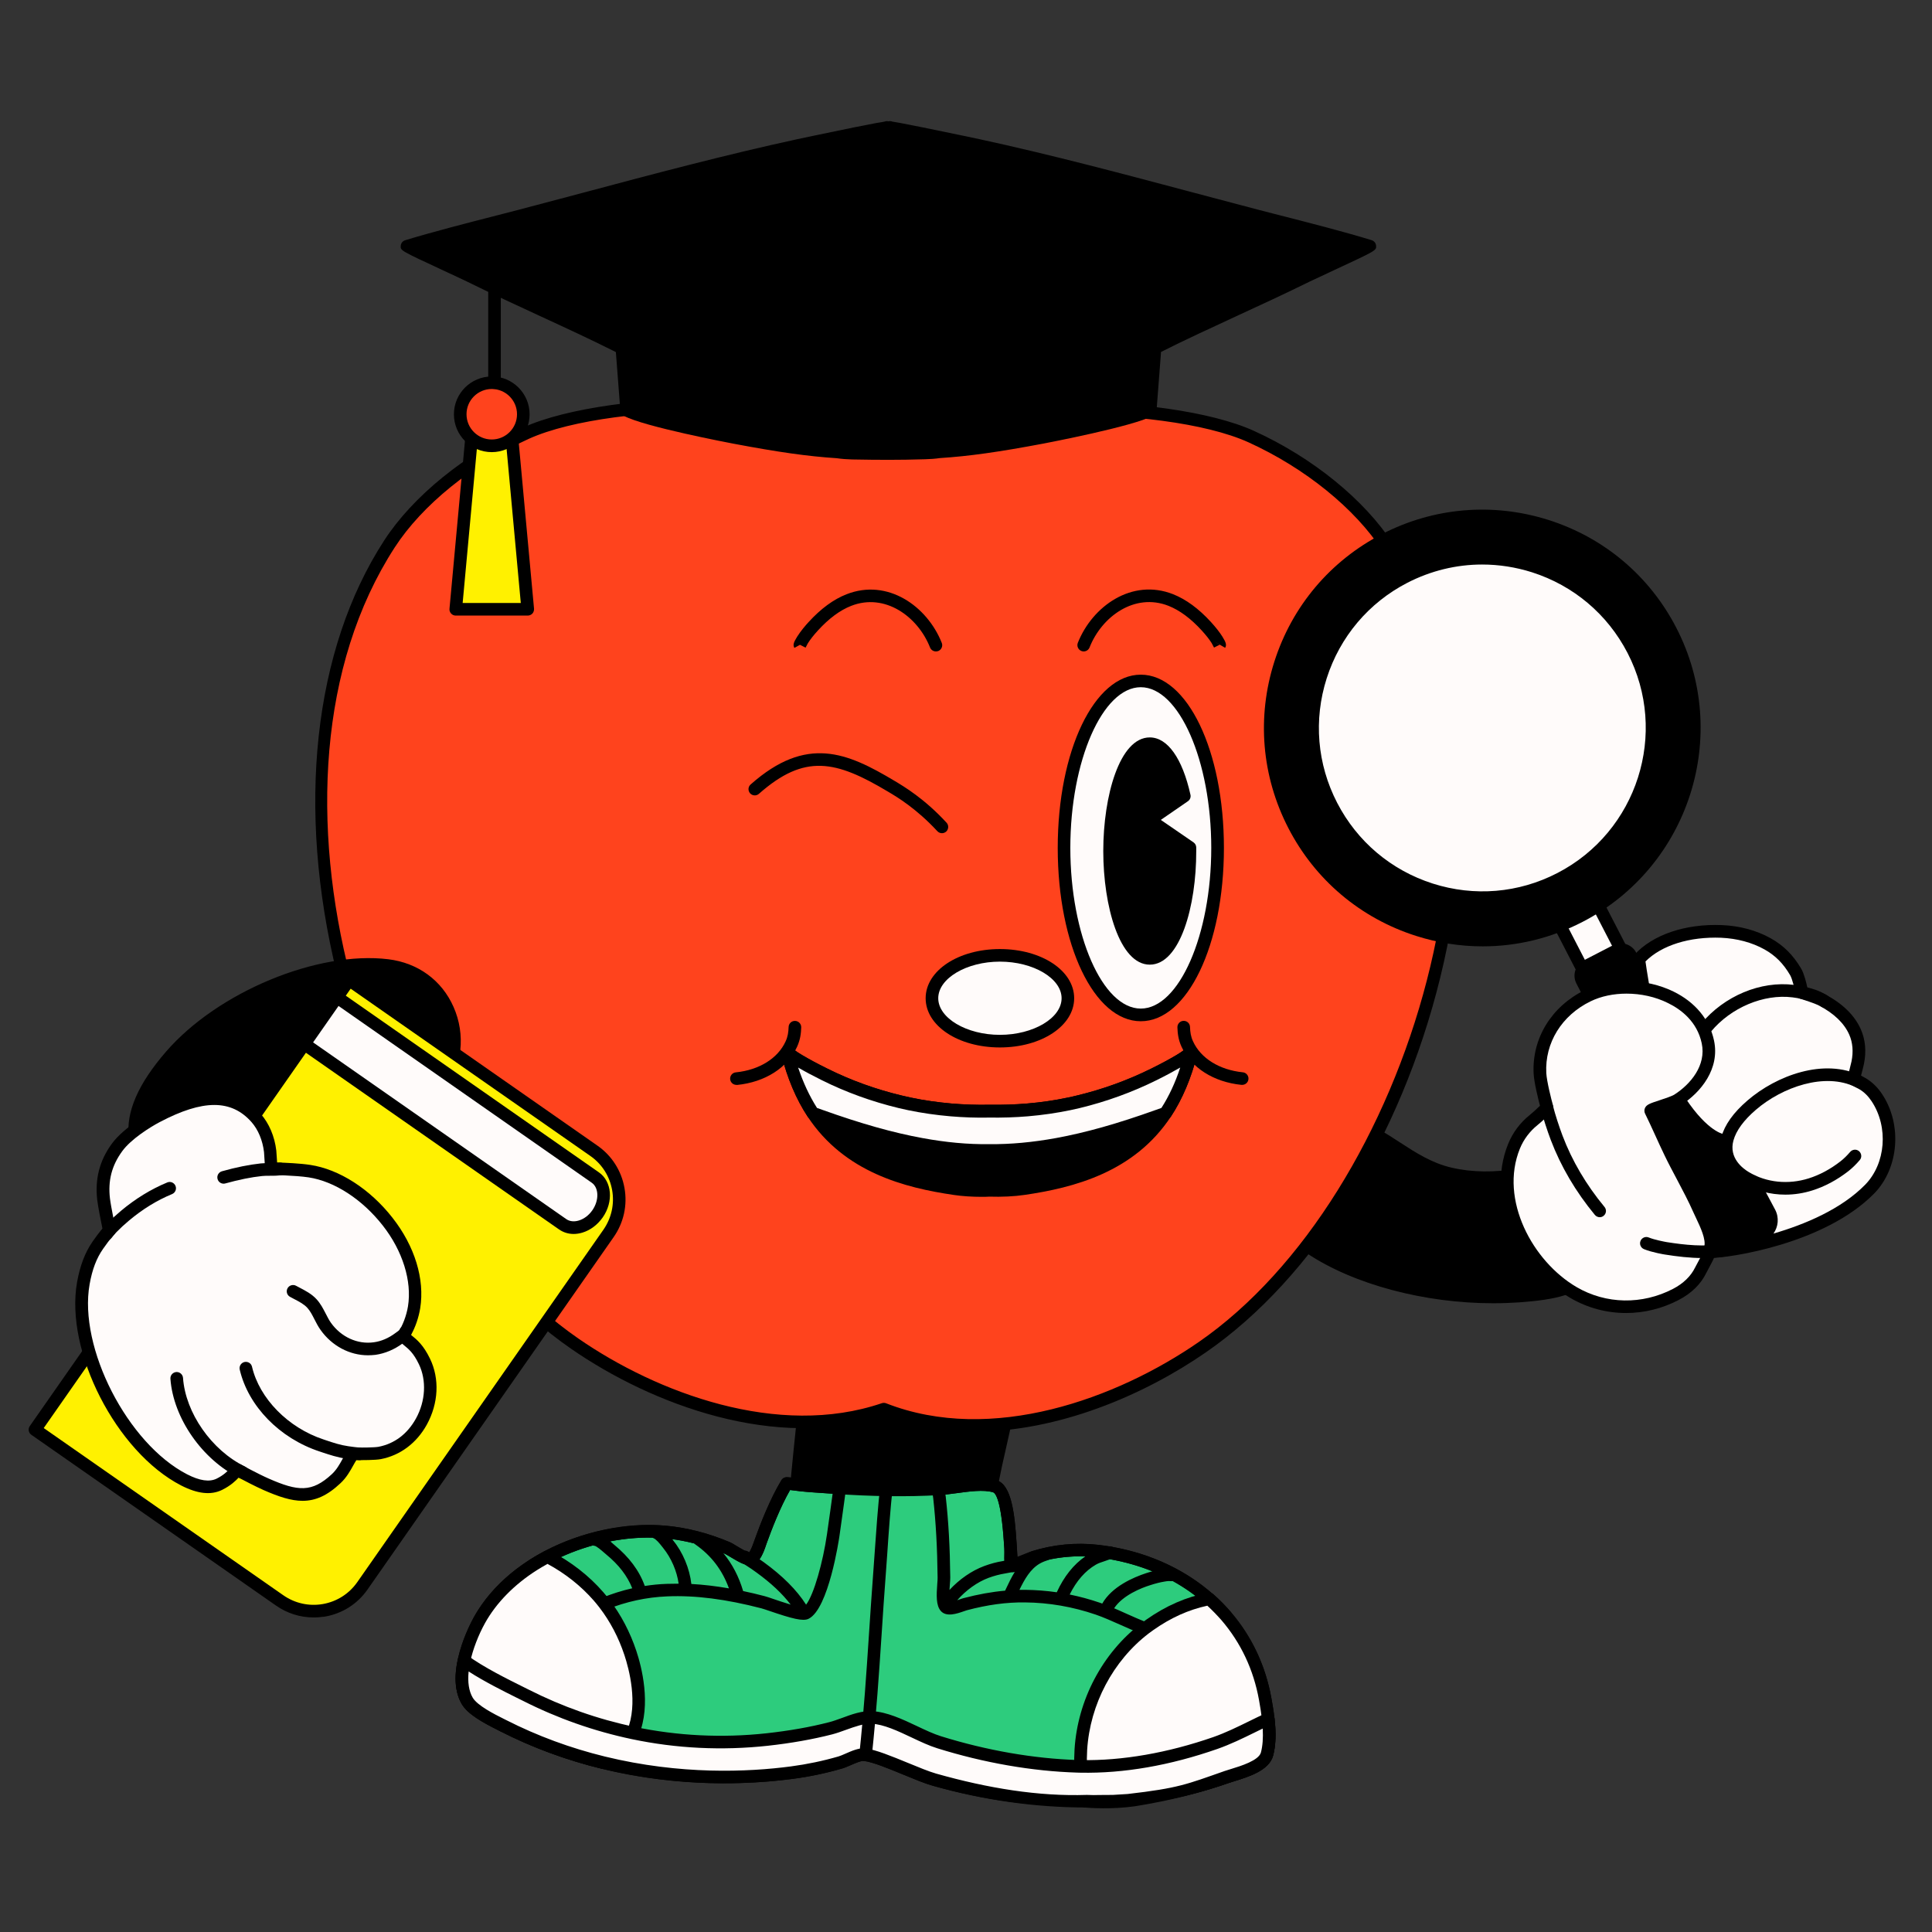 <svg xmlns="http://www.w3.org/2000/svg" xmlns:xlink="http://www.w3.org/1999/xlink" width="500" zoomAndPan="magnify" viewBox="0 0 375 375" height="500" preserveAspectRatio="xMidYMid meet" version="1.0"><rect x="0" y="0" width="375" height="375" fill="#333333" stroke="none"/><defs><clipPath id="c493694080"><path d="M 164.633 150.281 L 210.367 150.281 L 210.367 224.781 L 164.633 224.781 Z M 164.633 150.281 " clip-rule="nonzero"/></clipPath><clipPath id="56718aff2e"><path d="M 181.883 150.281 L 193.117 150.281 C 197.691 150.281 202.082 152.098 205.316 155.332 C 208.551 158.566 210.367 162.957 210.367 167.531 L 210.367 207.469 C 210.367 212.043 208.551 216.434 205.316 219.668 C 202.082 222.902 197.691 224.719 193.117 224.719 L 181.883 224.719 C 177.309 224.719 172.918 222.902 169.684 219.668 C 166.449 216.434 164.633 212.043 164.633 207.469 L 164.633 167.531 C 164.633 162.957 166.449 158.566 169.684 155.332 C 172.918 152.098 177.309 150.281 181.883 150.281 Z M 181.883 150.281 " clip-rule="nonzero"/></clipPath><clipPath id="d152a80f3d"><path d="M 77 23.484 L 268 23.484 L 268 90 L 77 90 Z M 77 23.484 " clip-rule="nonzero"/></clipPath><clipPath id="38b985fd97"><path d="M 5.512 188 L 122 188 L 122 314 L 5.512 314 Z M 5.512 188 " clip-rule="nonzero"/></clipPath></defs><g clip-path="url(#c493694080)"><g clip-path="url(#56718aff2e)"><path fill="#65a1b7" d="M 164.633 150.281 L 210.367 150.281 L 210.367 224.781 L 164.633 224.781 Z M 164.633 150.281 " fill-opacity="1" fill-rule="nonzero"/></g></g><path fill="#000000" d="M 196.141 271.797 C 196.266 271.785 195.965 272.621 195.941 272.695 C 195.789 273.242 195.641 273.793 195.516 274.34 C 195.129 276 194.77 277.656 194.383 279.316 C 193.645 282.492 192.949 285.684 192.324 288.891 C 192.051 290.309 191.949 292.305 191.215 293.59 C 190.191 295.371 186.227 295.535 184.555 295.758 C 178.734 296.543 172.785 297.516 166.898 297.141 C 163.633 296.93 160.352 296.445 157.309 295.195 C 156.438 294.836 155.129 294.461 154.668 293.562 C 154.117 292.516 154.441 290.945 154.516 289.836 C 154.691 287.395 154.93 284.949 155.18 282.52 C 155.477 279.578 155.766 276.621 156.137 273.691 C 156.363 271.934 156.586 269.941 157.871 268.582 C 160.402 265.875 165.465 266.699 168.746 266.812 C 175.066 267.023 181.34 267.707 187.562 268.844 C 190.203 269.328 193.496 269.641 195.953 270.875 " fill-opacity="1" fill-rule="nonzero"/><path fill="#000000" d="M 169.629 298.449 C 168.695 298.449 167.746 298.426 166.812 298.363 C 162.734 298.102 159.566 297.453 156.836 296.32 L 156.438 296.168 C 155.488 295.809 154.18 295.297 153.57 294.125 C 152.957 292.953 153.109 291.531 153.219 290.387 C 153.246 290.16 153.27 289.949 153.281 289.75 C 153.457 287.23 153.719 284.664 153.945 282.395 L 154.031 281.52 C 154.293 278.902 154.566 276.188 154.918 273.52 L 154.941 273.367 C 155.18 271.574 155.465 269.344 156.973 267.734 C 159.516 265.027 163.77 265.289 167.199 265.488 C 167.758 265.527 168.297 265.551 168.781 265.578 C 175.066 265.789 181.465 266.477 187.785 267.621 C 188.32 267.723 188.871 267.809 189.445 267.895 C 191.762 268.27 194.383 268.695 196.5 269.754 C 197 270.004 197.25 270.539 197.164 271.051 C 197.609 271.637 197.387 272.297 197.148 272.996 C 197 273.543 196.852 274.066 196.727 274.602 C 196.516 275.523 196.301 276.449 196.102 277.359 C 195.941 278.094 195.766 278.828 195.605 279.578 C 194.832 282.918 194.156 286.035 193.547 289.113 C 193.473 289.477 193.422 289.859 193.359 290.273 C 193.172 291.57 192.961 293.039 192.301 294.176 C 191.113 296.242 187.762 296.605 185.539 296.855 C 185.242 296.891 184.98 296.918 184.754 296.941 L 182.871 297.203 C 178.508 297.84 174.07 298.449 169.629 298.449 Z M 164.191 267.82 C 162.047 267.82 159.953 268.121 158.746 269.402 C 157.773 270.438 157.559 272.086 157.359 273.68 L 157.336 273.828 C 157 276.461 156.723 279.152 156.461 281.758 L 156.375 282.633 C 156.152 284.887 155.891 287.43 155.715 289.91 C 155.703 290.137 155.676 290.371 155.652 290.633 C 155.566 291.457 155.465 292.465 155.738 292.992 C 155.926 293.352 156.762 293.664 157.324 293.887 L 157.773 294.062 C 160.254 295.086 163.184 295.672 166.988 295.918 C 172.113 296.258 177.398 295.52 182.512 294.809 L 184.406 294.547 C 184.645 294.512 184.941 294.484 185.254 294.449 C 186.551 294.312 189.594 293.977 190.168 292.977 C 190.59 292.242 190.777 291.02 190.926 289.938 C 190.988 289.488 191.051 289.051 191.141 288.652 C 191.75 285.547 192.438 282.406 193.211 279.039 C 193.383 278.305 193.547 277.582 193.707 276.848 C 193.922 275.91 194.121 274.988 194.344 274.066 C 194.48 273.504 194.633 272.934 194.781 272.371 C 194.781 272.359 194.816 272.27 194.816 272.246 C 194.844 272.172 194.895 272.023 194.93 271.887 C 194.93 271.836 194.93 271.785 194.93 271.734 C 193.195 270.988 191.004 270.637 189.031 270.312 C 188.445 270.215 187.871 270.129 187.324 270.027 C 181.125 268.895 174.855 268.219 168.684 268.02 C 168.172 268.008 167.609 267.969 167.023 267.934 C 166.125 267.883 165.152 267.82 164.191 267.82 Z M 164.191 267.82 " fill-opacity="1" fill-rule="nonzero"/><path fill="#000000" d="M 299.137 226.945 C 297.926 226.934 296.242 227.766 295.008 227.992 C 290.582 228.789 285.844 228.852 281.453 227.816 C 274.148 226.098 269.758 220.824 263.312 218.578 C 256.242 216.125 248.223 225.211 247.863 231.695 C 247.613 236.168 250.844 239.898 254.332 242.227 C 265.434 249.633 281.703 252.512 294.859 251.551 C 305.809 250.754 312.277 248.66 304.859 237.293 C 303.637 235.422 302.23 233.75 300.531 232.305 " fill-opacity="1" fill-rule="nonzero"/><path fill="#000000" d="M 289.809 252.961 C 276.516 252.961 262.762 249.332 253.648 243.25 C 248.945 240.121 246.391 235.883 246.629 231.633 C 246.879 227.242 250.168 221.969 254.473 219.09 C 257.551 217.02 260.832 216.434 263.699 217.434 C 266.715 218.48 269.297 220.148 271.789 221.781 C 274.785 223.727 277.875 225.734 281.715 226.633 C 285.684 227.566 290.195 227.617 294.773 226.793 C 295.184 226.719 295.707 226.547 296.254 226.371 C 297.215 226.059 298.238 225.773 299.125 225.734 C 299.797 225.734 300.348 226.285 300.332 226.969 C 300.332 227.641 299.785 228.18 299.109 228.18 C 299.098 228.18 299.098 228.18 299.098 228.18 C 298.574 228.18 297.738 228.453 297.016 228.691 C 296.418 228.891 295.793 229.09 295.207 229.199 C 290.309 230.086 285.445 230.023 281.156 229.012 C 276.891 228.016 273.625 225.883 270.457 223.828 C 267.977 222.219 265.617 220.688 262.887 219.738 C 260.168 218.793 257.539 219.965 255.816 221.121 C 252.164 223.566 249.258 228.152 249.047 231.77 C 248.785 236.543 253.113 239.973 254.98 241.219 C 264.859 247.812 280.469 251.391 294.734 250.344 C 299.82 249.969 305.195 249.246 306.457 246.703 C 307.328 244.945 306.43 242.016 303.801 237.977 C 302.578 236.105 301.242 234.562 299.711 233.254 C 299.199 232.816 299.137 232.043 299.574 231.531 C 300.008 231.02 300.781 230.957 301.293 231.395 C 303.016 232.852 304.496 234.574 305.844 236.645 C 309.074 241.594 309.961 245.133 308.648 247.789 C 306.941 251.227 301.93 252.277 294.91 252.785 C 293.25 252.898 291.531 252.961 289.809 252.961 Z M 289.809 252.961 " fill-opacity="1" fill-rule="nonzero"/><path fill="#ff431d" d="M 171.562 273.52 C 191.488 281.309 215.766 273.668 233.387 261.488 C 276.379 231.781 298.301 150.938 269.359 106.258 C 263.426 97.098 252.938 89.344 242.852 84.754 C 226.043 77.113 181.551 77.227 173.359 86.039 C 173.145 86.262 172.945 86.488 172.746 86.723 C 172.375 86.262 171.988 85.812 171.574 85.363 C 163.383 76.551 118.906 76.438 102.082 84.082 C 91.996 88.668 81.508 96.422 75.574 105.586 C 46.633 150.266 68.555 231.094 111.547 260.816 C 128.656 272.621 152 280.176 171.562 273.52 Z M 171.562 273.52 " fill-opacity="1" fill-rule="nonzero"/><path fill="#000000" d="M 189.031 277.895 C 183.098 277.895 177.188 276.957 171.539 274.816 C 150.652 281.695 126.547 272.645 110.875 261.812 C 90.051 247.426 73.055 220.238 65.41 189.098 C 57.492 156.809 60.824 126.117 74.562 104.914 C 80.125 96.336 90.227 88.133 101.598 82.961 C 118.418 75.316 163.621 74.969 172.484 84.516 C 172.586 84.629 172.699 84.742 172.797 84.855 C 182.387 75.641 226.738 76.066 243.359 83.621 C 254.734 88.781 264.832 96.984 270.395 105.574 C 284.125 126.777 287.465 157.457 279.547 189.758 C 271.902 220.898 254.922 248.074 234.082 262.473 C 222.09 270.777 205.441 277.895 189.031 277.895 Z M 171.562 272.297 C 171.711 272.297 171.863 272.32 172.012 272.383 C 192.461 280.387 216.777 271.484 232.688 260.477 C 273.438 232.316 298.051 152.797 268.336 106.918 C 263.023 98.715 253.312 90.852 242.352 85.863 C 225.578 78.246 181.676 78.895 174.27 86.859 C 174.07 87.074 173.883 87.297 173.684 87.508 C 173.445 87.785 173.098 87.934 172.734 87.934 C 172.375 87.922 172.035 87.758 171.801 87.473 C 171.449 87.035 171.078 86.598 170.691 86.188 C 163.281 78.211 119.379 77.574 102.609 85.191 C 91.648 90.176 81.934 98.043 76.621 106.246 C 46.906 152.121 71.508 231.645 112.258 259.805 C 127.535 270.363 151.039 279.203 171.164 272.359 C 171.301 272.309 171.426 272.297 171.562 272.297 Z M 171.562 272.297 " fill-opacity="1" fill-rule="nonzero"/><path fill="#000000" d="M 172.473 25.004 C 172.375 24.918 172.285 24.828 172.188 24.754 C 172.188 24.828 170.539 25.066 170.465 25.078 C 166.301 25.863 162.16 26.762 158.008 27.609 C 157.047 27.809 156.027 28.02 155.066 28.219 C 136.961 32.148 119.105 37.172 101.188 41.871 C 95.848 43.266 85.785 45.734 79.027 47.816 C 78.852 47.867 89.539 52.754 91.199 53.562 C 101.285 58.523 112.008 63.125 120.738 67.562 L 121.66 79.629 C 124.926 81.375 138.168 84.082 142.57 84.918 C 151 86.512 156.773 87.348 162.609 87.734 C 163.484 87.859 164.418 87.934 165.391 87.957 C 167.973 88.008 170.305 88.031 172.473 88.031 C 174.645 88.031 176.973 88.008 179.555 87.957 C 180.539 87.945 181.465 87.871 182.336 87.734 C 188.172 87.348 193.945 86.512 202.375 84.918 C 206.789 84.082 220.031 81.375 223.285 79.629 L 224.207 67.562 C 232.938 63.125 243.66 58.523 253.734 53.562 C 255.395 52.742 266.082 47.867 265.906 47.816 C 259.148 45.734 249.098 43.277 243.746 41.871 C 225.84 37.184 207.973 32.148 189.867 28.219 C 188.906 28.008 187.887 27.797 186.926 27.609 C 182.773 26.762 178.633 25.863 174.469 25.078 C 174.395 25.066 172.746 24.828 172.746 24.754 C 172.672 24.84 172.574 24.93 172.473 25.004 Z M 172.473 25.004 " fill-opacity="1" fill-rule="nonzero"/><g clip-path="url(#d152a80f3d)"><path fill="#000000" d="M 172.473 89.254 C 170.289 89.254 167.961 89.23 165.367 89.18 C 164.344 89.156 163.359 89.078 162.422 88.941 C 156.773 88.57 151.113 87.77 142.336 86.113 C 141.637 85.977 125.027 82.836 121.062 80.703 C 120.688 80.504 120.449 80.129 120.414 79.719 L 119.539 68.336 C 115.062 66.078 110.113 63.785 104.891 61.379 C 100.199 59.211 95.336 56.969 90.637 54.648 C 90.012 54.336 88.117 53.465 86.012 52.48 C 77.719 48.629 77.719 48.629 77.781 47.719 C 77.82 47.207 78.156 46.781 78.641 46.633 C 83.855 45.035 91.137 43.168 96.449 41.809 C 98.105 41.383 99.602 40.996 100.848 40.672 C 104.988 39.59 109.129 38.492 113.27 37.383 C 126.824 33.766 140.84 30.039 154.777 27.012 C 155.738 26.797 156.762 26.586 157.734 26.387 L 161.277 25.652 C 164.242 25.027 167.223 24.418 170.203 23.855 L 170.367 23.832 C 171.199 23.707 171.523 23.645 171.664 23.605 C 171.664 23.605 171.664 23.605 171.676 23.605 C 171.926 23.508 172.188 23.484 172.449 23.547 C 172.699 23.484 172.973 23.508 173.207 23.605 L 173.223 23.605 C 173.359 23.633 173.695 23.695 174.52 23.832 L 174.668 23.855 C 177.66 24.418 180.629 25.039 183.594 25.652 L 187.148 26.387 C 188.121 26.586 189.145 26.797 190.105 27.012 C 204.047 30.027 218.047 33.766 231.602 37.371 C 235.742 38.48 239.895 39.578 244.035 40.66 C 245.281 40.984 246.789 41.371 248.449 41.797 C 253.762 43.156 261.031 45.012 266.242 46.621 C 266.727 46.77 267.066 47.207 267.102 47.703 C 267.164 48.613 267.164 48.613 258.91 52.453 C 256.789 53.438 254.883 54.324 254.246 54.637 C 249.547 56.953 244.695 59.199 240.008 61.355 C 234.781 63.773 229.832 66.055 225.355 68.312 L 224.484 79.691 C 224.445 80.105 224.207 80.477 223.836 80.68 C 219.867 82.797 203.273 85.949 202.574 86.09 C 193.797 87.746 188.133 88.543 182.398 88.918 C 181.562 89.043 180.578 89.117 179.555 89.141 C 176.988 89.219 174.656 89.254 172.473 89.254 Z M 122.82 78.832 C 126.273 80.293 136.426 82.512 142.797 83.719 C 151.461 85.352 157.047 86.137 162.684 86.523 C 163.605 86.648 164.492 86.723 165.414 86.738 C 167.996 86.785 170.316 86.812 172.473 86.812 C 174.629 86.812 176.961 86.785 179.543 86.738 C 180.465 86.723 181.352 86.648 182.176 86.523 C 187.91 86.137 193.484 85.352 202.164 83.719 C 208.535 82.523 218.684 80.305 222.137 78.832 L 223.012 67.477 C 223.047 67.051 223.297 66.68 223.672 66.48 C 228.359 64.098 233.535 61.703 239.023 59.16 C 243.699 57.004 248.535 54.773 253.211 52.465 C 253.848 52.156 255.77 51.258 257.926 50.262 C 259.336 49.598 261.117 48.777 262.578 48.09 C 257.852 46.73 252.215 45.297 247.887 44.188 C 246.23 43.766 244.707 43.379 243.461 43.055 C 239.309 41.969 235.168 40.859 231.016 39.762 C 217.5 36.16 203.508 32.434 189.629 29.43 C 188.672 29.219 187.66 29.004 186.699 28.816 L 183.133 28.082 C 180.18 27.473 177.223 26.859 174.258 26.301 C 173.793 26.227 173.395 26.164 173.059 26.102 C 172.699 26.301 172.25 26.301 171.898 26.102 C 171.574 26.164 171.199 26.227 170.777 26.289 C 167.723 26.859 164.766 27.473 161.812 28.094 L 158.27 28.832 C 157.309 29.031 156.301 29.242 155.34 29.441 C 141.449 32.445 127.473 36.172 113.941 39.789 C 109.801 40.898 105.664 41.996 101.512 43.078 C 100.262 43.402 98.754 43.789 97.098 44.215 C 92.77 45.324 87.121 46.77 82.395 48.117 C 83.855 48.801 85.648 49.637 87.07 50.297 C 89.203 51.293 91.125 52.18 91.746 52.492 C 96.422 54.797 101.262 57.031 105.938 59.199 C 111.422 61.73 116.598 64.121 121.273 66.504 C 121.648 66.703 121.91 67.078 121.934 67.5 Z M 172.773 24.754 Z M 172.773 24.754 " fill-opacity="1" fill-rule="nonzero"/></g><path fill="#fff100" d="M 88.469 118.262 L 102.434 118.262 L 98.941 80.367 L 91.957 80.367 Z M 88.469 118.262 " fill-opacity="1" fill-rule="nonzero"/><path fill="#000000" d="M 102.422 119.484 L 88.453 119.484 C 88.105 119.484 87.781 119.336 87.559 119.086 C 87.32 118.836 87.207 118.488 87.246 118.152 L 90.738 80.254 C 90.801 79.629 91.324 79.145 91.957 79.145 L 98.941 79.145 C 99.578 79.145 100.102 79.629 100.164 80.254 L 103.656 118.152 C 103.68 118.488 103.566 118.836 103.344 119.086 C 103.094 119.348 102.77 119.484 102.422 119.484 Z M 89.801 117.043 L 101.086 117.043 L 97.82 81.586 L 93.07 81.586 Z M 89.801 117.043 " fill-opacity="1" fill-rule="nonzero"/><path fill="#ff431d" d="M 95.449 74.281 C 92.07 74.281 89.328 77.023 89.328 80.402 C 89.328 83.781 92.07 86.523 95.449 86.523 C 98.828 86.523 101.574 83.781 101.574 80.402 C 101.574 77.023 98.828 74.281 95.449 74.281 Z M 95.449 74.281 " fill-opacity="1" fill-rule="nonzero"/><path fill="#000000" d="M 95.449 87.758 C 91.398 87.758 88.105 84.469 88.105 80.414 C 88.105 76.363 91.398 73.074 95.449 73.074 C 99.504 73.074 102.793 76.363 102.793 80.414 C 102.793 84.453 99.504 87.758 95.449 87.758 Z M 95.449 75.504 C 92.746 75.504 90.551 77.699 90.551 80.402 C 90.551 83.109 92.746 85.305 95.449 85.305 C 98.156 85.305 100.352 83.109 100.352 80.402 C 100.352 77.699 98.145 75.504 95.449 75.504 Z M 95.449 75.504 " fill-opacity="1" fill-rule="nonzero"/><path fill="#000000" d="M 95.984 75.48 C 95.312 75.48 94.766 74.93 94.766 74.258 L 94.766 54.699 C 94.766 54.023 95.312 53.477 95.984 53.477 C 96.66 53.477 97.207 54.023 97.207 54.699 L 97.207 74.258 C 97.207 74.93 96.66 75.48 95.984 75.48 Z M 95.984 75.48 " fill-opacity="1" fill-rule="nonzero"/><path fill="#2dcc7d" d="M 152.695 287.941 C 152.684 288.016 152.848 287.941 152.922 287.953 C 153.781 288.004 154.641 288.152 155.504 288.254 C 157.598 288.477 159.719 288.578 161.812 288.727 C 168.57 289.215 175.504 289.375 182.273 288.988 C 185.391 288.801 190.066 287.578 193.109 288.477 C 195.742 289.262 195.977 298.152 196.164 300.457 C 196.215 300.992 195.941 303.535 196.438 303.875 C 197.012 304.262 200.02 302.426 200.617 302.242 C 204.594 300.992 208.895 300.57 213.023 301.043 C 229.234 302.926 242.59 313.371 245.555 329.754 C 246.152 333.07 246.801 337.109 245.918 340.449 C 245.219 343.094 240.195 344.164 238.098 344.898 C 229.383 347.953 220.379 349.574 211.141 349.598 C 201.113 349.637 190.977 348.141 181.352 345.41 C 177.824 344.414 170.902 340.91 167.809 340.574 C 166.477 340.426 164.344 341.723 163.082 342.082 C 160.004 342.98 156.875 343.629 153.695 344.051 C 142.109 345.574 119.953 346.246 97.73 334.977 C 95.801 333.992 91.848 332.148 90.66 330.113 C 88.105 325.727 90.898 318.297 93.07 314.434 C 99.715 302.578 115.973 296.168 129.094 297.367 C 133.293 297.754 137.309 298.836 141.188 300.484 C 141.949 300.809 144.867 302.887 145.688 302.602 C 146.699 302.254 147.398 299.883 147.695 299.035 C 148.957 295.57 150.766 291.121 152.695 287.941 Z M 152.695 287.941 " fill-opacity="1" fill-rule="nonzero"/><path fill="#000000" d="M 210.805 350.832 C 200.953 350.832 190.926 349.414 181.027 346.609 C 179.504 346.184 177.473 345.336 175.316 344.449 C 172.512 343.293 169.332 341.984 167.684 341.809 C 167.109 341.746 165.938 342.258 165.066 342.645 C 164.48 342.895 163.93 343.141 163.434 343.277 C 160.305 344.188 157.086 344.863 153.855 345.285 C 142.422 346.793 119.863 347.594 97.184 336.086 L 96.672 335.824 C 93.742 334.352 90.785 332.758 89.613 330.738 C 86.109 324.73 91.398 314.93 92.008 313.832 C 99.305 300.82 116.609 295.012 129.219 296.145 C 133.355 296.52 137.547 297.602 141.672 299.348 C 141.961 299.473 142.336 299.684 142.957 300.07 C 143.531 300.422 144.805 301.18 145.391 301.367 C 145.562 301.156 145.914 300.531 146.449 298.973 L 146.574 298.625 C 147.535 295.945 149.48 290.922 151.676 287.316 C 151.938 286.895 152.434 286.672 152.895 286.746 C 152.945 286.746 152.984 286.746 153.008 286.746 C 153.57 286.781 154.129 286.855 154.703 286.934 C 155.016 286.969 155.328 287.02 155.641 287.043 C 157.086 287.195 158.57 287.293 160.016 287.379 C 160.652 287.418 161.277 287.457 161.91 287.504 C 169.258 288.027 176.09 288.117 182.211 287.766 C 183.109 287.719 184.156 287.566 185.277 287.418 C 188.008 287.043 191.09 286.609 193.457 287.316 C 196.363 288.18 196.961 293.977 197.312 299.348 C 197.336 299.758 197.363 300.121 197.387 300.383 C 197.398 300.543 197.398 300.883 197.387 301.27 C 197.375 301.531 197.363 302.039 197.363 302.477 C 197.934 302.227 198.645 301.867 199.031 301.668 C 199.656 301.344 199.992 301.18 200.254 301.094 C 204.418 299.785 208.883 299.348 213.172 299.848 C 230.68 301.879 243.859 313.535 246.766 329.555 C 247.414 333.145 248.035 337.27 247.102 340.773 C 246.34 343.641 242.324 344.875 239.672 345.699 C 239.223 345.836 238.836 345.961 238.512 346.07 C 229.57 349.215 220.367 350.809 211.152 350.848 C 211.039 350.832 210.93 350.832 210.805 350.832 Z M 167.609 339.34 C 167.734 339.34 167.848 339.34 167.961 339.363 C 169.953 339.59 173.145 340.91 176.25 342.184 C 178.332 343.043 180.305 343.852 181.688 344.25 C 191.375 346.992 201.176 348.391 210.805 348.391 C 210.914 348.391 211.027 348.391 211.141 348.391 C 220.066 348.367 229.008 346.793 237.688 343.754 C 238.035 343.629 238.473 343.504 238.945 343.355 C 240.828 342.781 244.32 341.707 244.734 340.148 C 245.531 337.121 244.957 333.32 244.348 329.977 C 241.602 314.82 229.547 304.199 212.875 302.266 C 208.934 301.805 204.805 302.203 200.965 303.414 C 200.816 303.461 200.504 303.637 200.129 303.824 C 197.973 304.934 196.699 305.531 195.754 304.895 C 194.879 304.309 194.855 303.039 194.918 301.168 C 194.93 300.906 194.941 300.684 194.93 300.559 C 194.906 300.281 194.879 299.922 194.855 299.484 C 194.309 291.008 193.195 289.785 192.75 289.648 C 190.891 289.09 188.07 289.488 185.602 289.824 C 184.43 289.984 183.32 290.137 182.336 290.199 C 176.102 290.559 169.168 290.473 161.711 289.938 C 161.09 289.887 160.465 289.848 159.84 289.812 C 158.371 289.711 156.863 289.625 155.363 289.461 C 155.027 289.426 154.691 289.387 154.355 289.336 C 154.02 289.289 153.695 289.25 153.359 289.215 C 151.426 292.566 149.73 297.004 148.855 299.434 L 148.742 299.746 C 148.145 301.516 147.434 303.273 146.09 303.734 C 145.055 304.098 143.73 303.375 141.688 302.152 C 141.312 301.93 140.863 301.656 140.715 301.594 C 136.812 299.945 132.871 298.926 128.992 298.574 C 117.172 297.492 100.938 302.902 94.141 315.02 C 91.586 319.594 89.738 326.074 91.734 329.492 C 92.633 331.039 95.973 332.719 97.77 333.617 L 98.293 333.879 C 120.375 345.086 142.383 344.301 153.531 342.844 C 156.637 342.43 159.73 341.785 162.746 340.91 C 163.082 340.812 163.57 340.598 164.082 340.375 C 165.215 339.902 166.477 339.34 167.609 339.34 Z M 167.609 339.34 " fill-opacity="1" fill-rule="nonzero"/><path fill="#000000" d="M 230.008 319.094 C 227.188 319.094 224.332 318.211 221.777 317.211 C 220.332 316.652 218.91 316.016 217.535 315.406 C 215.805 314.633 214.172 313.91 212.688 313.398 C 208.199 311.863 203.582 311.066 198.945 311.027 C 195.34 310.98 191.664 311.488 187.66 312.551 C 187.535 312.586 187.363 312.648 187.148 312.723 C 185.754 313.211 183.656 313.945 182.574 312.648 C 181.688 311.578 181.75 309.707 181.926 307.375 C 181.961 306.902 182 306.504 181.988 306.219 C 181.926 300.395 181.652 295.508 181.141 290.832 C 181.113 290.559 181.051 290.223 180.988 289.859 L 180.879 289.199 C 180.828 288.863 180.914 288.516 181.125 288.254 C 181.34 287.992 181.664 287.816 182 287.793 L 182.211 287.781 C 183.086 287.73 184.145 287.578 185.266 287.43 C 187.996 287.055 191.078 286.621 193.445 287.332 C 196.352 288.191 196.949 293.988 197.301 299.359 C 197.324 299.773 197.348 300.133 197.375 300.395 L 197.523 302.152 C 198.598 301.73 199.879 301.219 200.242 301.105 C 204.406 299.797 208.871 299.359 213.16 299.859 C 213.848 299.934 214.531 300.035 215.207 300.145 C 215.492 300.098 215.777 300.145 216.027 300.281 C 223.512 301.629 230.195 304.77 235.492 309.457 C 236.715 310.531 237.848 311.691 238.898 312.91 C 239.27 313.336 239.297 313.973 238.961 314.434 C 236.414 317.922 233.234 319.094 230.008 319.094 Z M 216.254 312.164 C 217 312.477 217.762 312.824 218.535 313.172 C 219.883 313.773 221.277 314.395 222.66 314.945 C 229.32 317.562 233.387 317.227 236.379 313.734 C 235.594 312.875 234.758 312.051 233.871 311.277 C 231.965 309.594 229.855 308.125 227.602 306.879 C 227.461 306.902 227.312 306.914 227.176 306.902 C 227.125 306.891 226.977 306.879 226.902 306.879 C 226.652 306.879 226.352 306.926 226.055 306.977 C 225.207 307.113 224.297 307.34 223.199 307.699 C 221.59 308.199 217.91 309.633 216.254 312.164 Z M 207.625 309.496 C 209.594 309.895 211.551 310.43 213.484 311.09 C 213.633 311.141 213.797 311.203 213.945 311.254 C 215.84 307.938 220.008 306.156 222.449 305.355 C 222.875 305.219 223.273 305.094 223.66 304.996 C 221.078 303.949 218.336 303.164 215.453 302.652 C 215.094 302.789 214.742 302.914 214.383 303.027 C 213.758 303.227 213.172 303.426 212.688 303.711 C 210.652 304.895 208.945 306.84 207.625 309.496 Z M 196.887 305.094 C 196.688 305.109 195.902 305.258 195.566 305.32 C 195.34 305.355 195.156 305.395 195.043 305.418 C 194.02 305.582 192.961 305.867 191.898 306.254 C 189.73 307.051 187.484 308.66 185.789 310.605 C 186.016 310.531 186.215 310.469 186.34 310.418 C 186.625 310.32 186.875 310.23 187.039 310.195 C 189.844 309.457 192.5 308.973 195.094 308.746 L 195.219 308.473 C 195.742 307.363 196.289 306.191 196.977 305.094 C 196.949 305.094 196.914 305.094 196.887 305.094 Z M 198.609 308.586 C 198.734 308.586 198.859 308.586 198.969 308.586 C 201.027 308.609 203.074 308.762 205.117 309.059 C 206.527 305.98 208.398 303.648 210.668 302.09 C 208.371 302.016 206.055 302.203 203.785 302.676 C 203.734 302.703 203.684 302.715 203.633 302.738 C 203.012 302.938 202.363 303.176 201.801 303.5 C 199.969 304.57 198.859 306.555 197.871 308.586 C 198.121 308.586 198.359 308.586 198.609 308.586 Z M 183.508 290.098 C 183.535 290.262 183.559 290.41 183.57 290.547 C 184.105 295.309 184.383 300.281 184.445 306.18 C 184.445 306.516 184.418 307.004 184.367 307.551 C 184.344 307.801 184.32 308.188 184.293 308.609 C 186.215 306.527 188.621 304.859 191.051 303.961 C 192.262 303.512 193.473 303.188 194.656 303 C 194.742 302.988 194.906 302.949 195.105 302.914 C 195.117 302.914 195.117 302.914 195.129 302.914 L 194.941 300.57 C 194.918 300.297 194.895 299.934 194.867 299.496 C 194.32 291.02 193.211 289.801 192.762 289.66 C 190.902 289.102 188.086 289.5 185.617 289.836 C 184.879 289.922 184.184 290.023 183.508 290.098 Z M 110.801 314.793 C 110.027 314.793 109.254 314.633 108.504 314.246 C 105.078 312.461 102.871 308.785 102.297 303.898 C 102.246 303.438 102.457 302.977 102.855 302.727 C 103.766 302.152 104.715 301.594 105.688 301.082 C 112.957 297.242 121.523 295.434 129.219 296.133 C 133.355 296.504 137.547 297.59 141.672 299.336 C 141.961 299.461 142.336 299.672 142.957 300.059 C 143.309 300.27 143.93 300.645 144.492 300.945 C 144.852 300.957 145.164 301.105 145.441 301.281 C 145.625 301.008 145.965 300.371 146.438 298.961 L 146.562 298.613 C 147.523 295.934 149.469 290.91 151.66 287.305 C 151.922 286.883 152.422 286.656 152.883 286.73 C 152.934 286.73 152.973 286.73 152.996 286.73 C 153.559 286.77 154.117 286.844 154.691 286.918 C 155.004 286.957 155.316 287.008 155.629 287.031 C 157.098 287.18 159.18 287.316 161.027 287.441 C 161.773 287.492 162.473 287.543 163.082 287.578 C 163.422 287.605 163.73 287.766 163.945 288.027 C 164.156 288.289 164.254 288.629 164.207 288.965 C 164.207 288.965 163.633 293.301 162.934 298.164 C 162.848 298.738 160.84 312.312 156.938 314.207 C 155.852 314.742 153.719 314.172 149.367 312.688 C 148.656 312.449 148.082 312.25 147.785 312.176 C 140.938 310.395 134.965 309.621 129.504 309.855 C 125.465 310.02 121.523 310.879 117.758 312.398 L 117.445 312.523 C 117.023 312.699 116.562 312.926 116.086 313.148 C 114.504 313.91 112.645 314.793 110.801 314.793 Z M 104.84 304.383 C 105.238 306.805 106.375 310.395 109.641 312.09 C 111.086 312.836 113.18 311.84 115.039 310.941 C 115.562 310.691 116.051 310.457 116.512 310.27 L 116.848 310.133 C 118.77 309.359 120.727 308.734 122.719 308.285 C 121.773 305.895 120.113 303.723 117.645 301.703 C 117.52 301.605 117.371 301.469 117.195 301.316 C 116.809 300.98 115.801 300.098 115.414 300.047 C 115.301 300.035 115.188 300.008 115.09 299.957 C 112.234 300.758 109.453 301.855 106.848 303.238 C 106.16 303.613 105.488 303.984 104.84 304.383 Z M 147.434 302.652 C 147.723 302.852 147.996 303.051 148.234 303.211 C 151.922 305.895 154.629 308.598 156.461 311.465 C 157.984 309.496 159.742 303.164 160.516 297.801 C 160.988 294.562 161.387 291.57 161.613 289.922 C 161.375 289.91 161.125 289.887 160.863 289.875 C 158.992 289.75 156.887 289.613 155.363 289.449 C 155.027 289.414 154.691 289.375 154.355 289.324 C 154.02 289.277 153.695 289.238 153.359 289.199 C 151.426 292.555 149.73 296.992 148.855 299.422 L 148.742 299.734 C 148.395 300.82 147.996 301.879 147.434 302.652 Z M 144.242 308.824 C 145.602 309.109 146.984 309.434 148.406 309.809 C 148.742 309.895 149.379 310.105 150.164 310.379 C 150.887 310.629 152.234 311.078 153.469 311.453 C 151.848 309.32 149.652 307.266 146.812 305.207 C 146.227 304.785 145.441 304.223 144.629 303.723 C 144.605 303.711 144.578 303.688 144.543 303.66 C 143.77 303.398 142.848 302.863 141.699 302.164 C 141.324 301.941 140.875 301.668 140.727 301.605 C 140.613 301.555 140.516 301.516 140.402 301.469 C 142.137 303.562 143.418 306.031 144.242 308.824 Z M 134.191 307.449 C 136.523 307.574 138.957 307.863 141.488 308.301 C 140.191 304.723 138.047 301.918 134.941 299.758 C 134.867 299.711 134.789 299.648 134.727 299.574 C 133.309 299.211 131.887 298.938 130.477 298.75 L 130.59 298.898 C 132.547 301.293 133.855 304.445 134.191 307.449 Z M 118.445 299.172 C 118.566 299.273 118.68 299.387 118.805 299.484 C 118.941 299.609 119.078 299.723 119.191 299.82 C 122.133 302.242 124.094 304.871 125.152 307.836 C 126.562 307.613 127.969 307.477 129.402 307.426 C 130.164 307.402 130.938 307.391 131.723 307.391 C 131.387 304.945 130.289 302.402 128.707 300.445 L 128.508 300.195 C 128.059 299.621 127.371 298.762 126.836 298.562 C 126.773 298.539 126.711 298.5 126.648 298.465 C 123.941 298.387 121.188 298.637 118.445 299.172 Z M 118.445 299.172 " fill-opacity="1" fill-rule="nonzero"/><path fill="#fffbfa" d="M 234.695 310.344 C 230.48 311.168 226.691 312.898 223.172 315.379 C 222.848 315.605 222.539 315.84 222.227 316.078 C 214.957 321.637 210.355 330.477 209.781 339.602 C 209.719 340.648 209.695 341.746 209.742 342.844 C 209.867 345.211 210.328 347.594 211.488 349.598 C 220.605 349.523 229.484 347.918 238.086 344.898 C 240.18 344.164 245.207 343.094 245.906 340.449 C 246.465 338.344 246.402 335.949 246.141 333.629 C 245.992 332.285 245.754 330.961 245.543 329.754 C 244.41 323.469 241.738 318.059 237.973 313.684 C 236.965 312.488 235.867 311.379 234.695 310.344 Z M 234.695 310.344 " fill-opacity="1" fill-rule="nonzero"/><path fill="#000000" d="M 211.5 350.82 C 211.066 350.82 210.652 350.586 210.441 350.211 C 209.32 348.266 208.684 345.797 208.535 342.906 C 208.484 341.859 208.496 340.723 208.57 339.527 C 209.172 329.965 213.996 320.828 221.488 315.105 C 221.812 314.855 222.152 314.621 222.477 314.383 C 226.316 311.676 230.242 309.969 234.469 309.148 C 234.844 309.07 235.23 309.184 235.52 309.434 C 236.738 310.504 237.875 311.664 238.922 312.887 C 242.988 317.625 245.617 323.223 246.766 329.543 C 246.988 330.801 247.227 332.133 247.375 333.504 C 247.711 336.422 247.625 338.805 247.102 340.773 C 246.34 343.641 242.324 344.875 239.672 345.699 C 239.223 345.836 238.836 345.961 238.512 346.07 C 229.684 349.152 220.594 350.758 211.5 350.82 C 211.516 350.82 211.5 350.82 211.5 350.82 Z M 234.344 311.664 C 230.68 312.461 227.25 314.008 223.883 316.379 C 223.57 316.59 223.273 316.812 222.973 317.039 C 216.039 322.348 211.562 330.801 211.016 339.664 C 210.953 340.773 210.941 341.809 210.992 342.77 C 211.102 344.961 211.527 346.844 212.25 348.352 C 220.816 348.203 229.383 346.645 237.711 343.727 C 238.062 343.602 238.496 343.48 238.973 343.328 C 240.855 342.754 244.348 341.684 244.758 340.125 C 245.195 338.453 245.27 336.371 244.957 333.766 C 244.797 332.41 244.57 331.086 244.371 329.965 C 243.312 324.082 240.855 318.871 237.078 314.469 C 236.215 313.496 235.305 312.551 234.344 311.664 Z M 234.344 311.664 " fill-opacity="1" fill-rule="nonzero"/><path fill="#fffbfa" d="M 106.262 302.164 C 105.324 302.664 104.402 303.188 103.52 303.762 C 99.18 306.527 95.488 310.117 93.082 314.418 C 91.973 316.414 90.688 319.344 90.051 322.324 C 89.453 325.129 89.441 327.984 90.676 330.113 C 91.859 332.148 95.812 334.004 97.746 334.977 C 104.305 338.305 110.863 340.598 117.133 342.121 C 117.234 342.07 117.348 342.031 117.445 341.984 C 120.152 340.723 121.859 338.73 122.844 336.359 C 124.777 331.699 123.918 325.602 122.348 320.863 C 121.199 317.387 119.516 314.145 117.297 311.254 C 116.934 310.793 116.562 310.332 116.176 309.883 C 113.441 306.715 110 304.086 106.262 302.164 Z M 106.262 302.164 " fill-opacity="1" fill-rule="nonzero"/><path fill="#000000" d="M 117.133 343.355 C 117.035 343.355 116.934 343.34 116.848 343.316 C 109.977 341.645 103.367 339.203 97.195 336.074 L 96.684 335.812 C 93.754 334.34 90.801 332.746 89.625 330.727 C 88.367 328.555 88.105 325.641 88.867 322.074 C 89.676 318.285 91.348 315.043 92.02 313.82 C 94.414 309.559 98.156 305.719 102.871 302.727 C 103.781 302.152 104.727 301.594 105.699 301.082 C 106.051 300.895 106.473 300.895 106.836 301.07 C 110.789 303.09 114.34 305.855 117.121 309.07 C 117.52 309.531 117.906 310.008 118.281 310.492 C 120.539 313.434 122.297 316.789 123.52 320.465 C 124.492 323.383 126.473 330.836 123.98 336.82 C 122.797 339.676 120.762 341.781 117.969 343.078 L 117.621 343.23 C 117.457 343.316 117.297 343.355 117.133 343.355 Z M 106.273 303.551 C 105.562 303.949 104.852 304.359 104.18 304.785 C 99.812 307.562 96.336 311.105 94.152 315.02 C 92.855 317.348 91.773 320.168 91.262 322.574 C 90.637 325.488 90.812 327.883 91.746 329.492 C 92.645 331.039 95.984 332.719 97.781 333.617 L 98.305 333.879 C 104.191 336.871 110.488 339.203 117.035 340.836 C 119.215 339.801 120.801 338.129 121.734 335.898 C 123.906 330.676 122.086 323.918 121.199 321.25 C 120.066 317.836 118.43 314.719 116.336 312 C 115.988 311.551 115.637 311.117 115.266 310.691 C 112.809 307.863 109.715 305.406 106.273 303.551 Z M 106.273 303.551 " fill-opacity="1" fill-rule="nonzero"/><path fill="#fffbfa" d="M 211.5 350.523 C 220.617 349.523 229.496 347.918 238.098 344.898 C 240.195 344.164 245.219 343.094 245.918 340.449 C 246.477 338.344 246.414 335.949 246.152 333.629 C 242.34 335.414 239.395 337.07 235.906 338.293 C 227.602 341.199 218.586 343.016 209.758 342.844 C 209.559 342.844 209.344 342.832 209.145 342.832 C 200.141 342.555 190.879 340.848 182.285 338.168 C 178.234 336.91 173.422 333.555 169.195 333.344 C 166.648 333.219 163.668 334.828 161.238 335.449 C 157.188 336.496 153.008 337.184 148.855 337.645 C 140.102 338.605 131.348 338.156 122.859 336.371 C 115.688 334.863 108.719 332.422 102.082 329.055 C 99.691 327.848 93.68 325.004 90.062 322.324 C 89.465 325.129 89.453 327.984 90.688 330.113 C 91.871 332.148 95.824 334.004 97.758 334.977 C 104.316 338.305 110.875 340.598 117.148 342.121 C 132.137 345.773 145.551 345.125 153.707 344.051 C 156.887 343.629 160.016 342.98 163.098 342.082 C 164.355 341.723 166.488 340.426 167.82 340.574 C 170.914 340.922 177.836 344.414 181.363 345.41 C 191.004 348.141 201.141 349.625 211.152 349.289 Z M 211.5 350.523 " fill-opacity="1" fill-rule="nonzero"/><path fill="#000000" d="M 247.387 333.504 C 247.34 333.121 247.113 332.77 246.766 332.582 C 246.43 332.395 246.016 332.371 245.656 332.547 C 244.531 333.07 243.484 333.582 242.477 334.078 C 240.031 335.277 237.926 336.309 235.52 337.16 C 226.676 340.238 217.801 341.785 209.805 341.633 L 209.195 341.621 C 200.68 341.359 191.5 339.762 182.66 337.008 C 181.215 336.559 179.656 335.824 177.996 335.039 C 175.129 333.68 172.148 332.285 169.27 332.133 C 167.285 332.035 165.316 332.758 163.395 333.469 C 162.512 333.781 161.688 334.09 160.938 334.277 C 157.273 335.227 153.156 335.949 148.73 336.434 C 140.164 337.359 131.547 336.945 123.121 335.176 C 116.035 333.691 109.152 331.262 102.645 327.969 L 101.422 327.359 C 98.578 325.949 93.816 323.582 90.785 321.352 C 90.449 321.102 90.012 321.039 89.625 321.188 C 89.242 321.34 88.953 321.664 88.867 322.074 C 88.105 325.641 88.367 328.555 89.625 330.727 C 90.801 332.746 93.754 334.34 96.684 335.812 L 97.195 336.074 C 103.367 339.203 109.977 341.645 116.848 343.316 C 131.859 346.98 145.266 346.406 153.855 345.273 C 157.086 344.852 160.305 344.176 163.434 343.266 C 163.93 343.129 164.48 342.879 165.066 342.633 C 165.938 342.246 167.109 341.734 167.684 341.797 C 169.332 341.969 172.512 343.277 175.316 344.438 C 177.473 345.324 179.504 346.172 181.027 346.594 C 191.039 349.426 200.867 350.758 210.242 350.547 L 210.328 350.859 C 210.328 350.859 210.379 350.832 210.379 350.832 C 211.488 350.922 215.742 351.234 220.27 350.598 C 220.93 350.484 221.59 350.371 222.238 350.262 C 222.238 350.262 222.25 350.262 222.25 350.262 C 222.539 350.211 222.812 350.16 223.098 350.109 C 228.711 349.074 233.758 347.742 238.523 346.07 C 238.848 345.961 239.234 345.836 239.684 345.699 C 242.34 344.875 246.355 343.641 247.113 340.773 C 247.637 338.805 247.727 336.422 247.387 333.504 Z M 244.746 340.148 C 244.332 341.707 240.844 342.781 238.961 343.355 C 238.484 343.504 238.051 343.629 237.699 343.754 C 230.344 346.332 228.758 347.082 218.871 348.215 L 216.004 348.391 C 213.324 348.391 212.797 348.426 212.262 348.426 C 212.25 348.426 210.992 348.379 210.965 348.391 C 201.551 348.703 191.789 347.105 181.688 344.25 C 180.305 343.852 178.332 343.043 176.25 342.184 C 173.145 340.91 169.953 339.59 167.961 339.363 C 166.738 339.227 165.34 339.84 164.094 340.387 C 163.582 340.613 163.098 340.824 162.758 340.922 C 159.742 341.797 156.648 342.445 153.543 342.855 C 145.164 343.965 132.086 344.527 117.434 340.949 C 110.75 339.316 104.316 336.945 98.305 333.891 L 97.781 333.629 C 95.984 332.734 92.645 331.051 91.746 329.504 C 91.012 328.246 90.75 326.512 90.961 324.43 C 94.027 326.414 97.867 328.32 100.324 329.543 L 101.535 330.141 C 108.23 333.531 115.324 336.023 122.609 337.559 C 131.285 339.391 140.164 339.812 148.992 338.855 C 153.543 338.355 157.773 337.605 161.551 336.633 C 162.41 336.41 163.297 336.086 164.23 335.75 C 165.938 335.137 167.711 334.504 169.145 334.566 C 171.539 334.691 174.281 335.984 176.949 337.246 C 178.684 338.066 180.316 338.84 181.926 339.34 C 190.977 342.168 200.367 343.801 209.109 344.062 L 209.73 344.078 C 218.125 344.238 227.062 342.691 236.305 339.465 C 238.848 338.566 241.129 337.457 243.535 336.273 C 244.047 336.023 244.559 335.773 245.094 335.512 C 245.195 337.332 245.082 338.867 244.746 340.148 Z M 244.746 340.148 " fill-opacity="1" fill-rule="nonzero"/><path fill="#000000" d="M 168.008 341.82 C 167.973 341.82 167.922 341.82 167.883 341.809 C 167.211 341.734 166.727 341.137 166.801 340.461 C 167.695 331.984 168.16 324.879 168.656 317.363 C 168.918 313.387 169.195 309.285 169.531 304.77 C 169.594 303.938 169.668 302.801 169.766 301.48 C 170.055 297.391 170.441 291.793 170.816 289 C 170.902 288.328 171.5 287.867 172.188 287.953 C 172.859 288.043 173.32 288.652 173.234 289.324 C 172.871 292.043 172.484 297.59 172.211 301.656 C 172.125 302.977 172.035 304.121 171.973 304.957 C 171.625 309.457 171.363 313.559 171.102 317.523 C 170.602 325.066 170.129 332.195 169.23 340.723 C 169.156 341.359 168.621 341.82 168.008 341.82 Z M 168.008 341.82 " fill-opacity="1" fill-rule="nonzero"/><path fill="#000000" d="M 83.516 214.055 C 83.668 214.254 83.066 213.805 83.031 213.766 C 82.496 213.418 81.934 213.094 81.383 212.781 C 79.766 211.859 77.941 211.188 76.172 210.613 C 71.184 208.992 66.098 209.344 61.086 210.688 C 56.906 211.824 52.781 213.52 49.375 216.25 C 45.348 219.477 42.48 223.641 37.43 225.5 C 32.793 227.207 26.895 226.484 26.219 220.598 C 25.559 214.789 29.602 209.031 33.191 204.879 C 42.406 194.258 61.059 185.656 75.25 187.391 C 86.91 188.824 91.859 201.863 85.262 211.176 " fill-opacity="1" fill-rule="nonzero"/><path fill="#000000" d="M 33.09 227.543 C 31.297 227.543 29.637 227.133 28.316 226.309 C 26.434 225.148 25.285 223.23 25 220.75 C 24.438 215.824 26.805 210.375 32.254 204.094 C 42.281 192.539 61.645 184.508 75.387 186.191 C 81.137 186.902 85.75 190.27 88.031 195.441 C 90.414 200.816 89.738 206.973 86.246 211.91 C 85.859 212.457 85.09 212.594 84.539 212.195 C 83.992 211.809 83.855 211.039 84.254 210.488 C 87.246 206.262 87.832 201 85.801 196.426 C 83.867 192.062 79.965 189.223 75.086 188.621 C 62.043 187.016 43.664 194.68 34.102 205.688 C 29.125 211.422 26.945 216.25 27.43 220.461 C 27.629 222.195 28.352 223.453 29.602 224.227 C 31.395 225.324 34.227 225.375 37.008 224.352 C 40.211 223.18 42.504 220.973 44.926 218.629 C 46.086 217.52 47.281 216.359 48.602 215.301 C 51.77 212.77 55.746 210.875 60.762 209.516 C 66.633 207.922 71.797 207.91 76.547 209.453 C 78.105 209.965 80.137 210.688 81.984 211.723 C 82.559 212.047 83.129 212.383 83.691 212.746 C 83.715 212.758 83.816 212.832 83.84 212.844 C 83.855 212.855 83.879 212.871 83.902 212.895 C 84.141 212.969 84.363 213.133 84.527 213.355 C 84.875 213.844 84.84 214.566 84.402 214.988 C 83.629 215.738 82.758 215.102 82.383 214.816 C 81.859 214.477 81.309 214.168 80.785 213.855 C 79.141 212.918 77.258 212.258 75.797 211.785 C 71.52 210.391 66.809 210.414 61.41 211.887 C 56.719 213.156 53.043 214.902 50.137 217.219 C 48.902 218.219 47.742 219.328 46.621 220.398 C 44.113 222.805 41.531 225.297 37.844 226.656 C 36.234 227.242 34.613 227.543 33.09 227.543 Z M 33.09 227.543 " fill-opacity="1" fill-rule="nonzero"/><path fill="#fff100" d="M 67.754 190.195 C 67.754 190.195 99.078 212.059 115.266 223.355 C 117.77 225.098 119.477 227.766 120.016 230.785 C 120.551 233.789 119.863 236.891 118.121 239.387 C 106.398 256.164 82.059 291.02 70.336 307.801 C 68.59 310.305 65.922 312.016 62.906 312.551 C 59.898 313.086 56.809 312.398 54.301 310.656 C 38.117 299.359 6.793 277.496 6.793 277.496 Z M 67.754 190.195 " fill-opacity="1" fill-rule="nonzero"/><g clip-path="url(#38b985fd97)"><path fill="#000000" d="M 60.859 313.945 C 58.277 313.945 55.762 313.16 53.59 311.652 L 6.082 278.492 C 5.82 278.305 5.633 278.02 5.582 277.707 C 5.52 277.383 5.598 277.059 5.785 276.797 L 66.758 189.508 C 66.945 189.246 67.23 189.059 67.543 189.008 C 67.855 188.945 68.191 189.023 68.453 189.207 L 115.961 222.367 C 118.754 224.312 120.613 227.23 121.211 230.586 C 121.809 233.938 121.062 237.316 119.117 240.109 L 71.336 308.523 C 69.391 311.316 66.473 313.172 63.117 313.773 C 62.355 313.883 61.609 313.945 60.859 313.945 Z M 8.488 277.184 L 55 309.645 C 57.258 311.215 59.988 311.812 62.691 311.34 C 65.398 310.855 67.754 309.359 69.34 307.102 L 117.121 238.688 C 118.691 236.43 119.293 233.699 118.816 230.996 C 118.332 228.289 116.836 225.934 114.578 224.363 L 68.066 191.902 Z M 8.488 277.184 " fill-opacity="1" fill-rule="nonzero"/></g><path fill="#fffbfa" d="M 65.41 193.547 L 59.078 202.621 L 109.23 237.629 C 111.211 239.012 114.242 238.113 116 235.609 C 117.746 233.102 117.559 229.949 115.562 228.566 Z M 65.41 193.547 " fill-opacity="1" fill-rule="nonzero"/><path fill="#000000" d="M 111.348 239.512 C 110.312 239.512 109.352 239.211 108.52 238.637 L 58.367 203.633 C 57.816 203.246 57.68 202.484 58.066 201.926 L 64.402 192.848 C 64.59 192.586 64.875 192.398 65.188 192.352 C 65.5 192.289 65.836 192.363 66.098 192.551 L 116.25 227.555 C 118.781 229.324 119.117 233.254 116.984 236.305 C 115.973 237.738 114.578 238.789 113.043 239.25 C 112.469 239.422 111.898 239.512 111.348 239.512 Z M 60.773 202.324 L 109.914 236.629 C 110.562 237.078 111.422 237.18 112.332 236.906 C 113.344 236.605 114.293 235.895 114.977 234.91 C 116.312 232.992 116.262 230.547 114.852 229.562 L 65.711 195.254 Z M 60.773 202.324 " fill-opacity="1" fill-rule="nonzero"/><path fill="#fffbfa" d="M 22.715 222.719 C 24.75 219.938 29.027 217.445 30.387 216.734 C 36.457 213.531 44.238 210.789 49.711 216.996 C 51.27 218.766 52.168 221.16 52.445 223.48 C 52.504 224.039 52.668 226.832 52.668 226.832 C 52.668 226.832 57.406 226.918 60.074 227.316 C 65.996 228.215 71.559 232.418 75.25 237.117 C 78.828 241.691 81.336 247.863 80.387 253.746 C 80.074 255.652 79.289 257.848 78.281 259.27 C 78.242 259.32 78.266 259.395 78.305 259.445 C 79.625 260.641 80.922 261.227 82.406 264.27 C 84.203 267.969 83.754 272.41 81.809 275.938 C 80.062 279.102 77.27 281.336 73.703 282.031 C 72.48 282.27 68.691 282.195 68.691 282.195 C 67.793 282.855 67.105 285.324 65.273 287.031 C 60.824 291.184 57.445 290.66 51.656 288.117 C 49.438 287.145 46.234 285.375 46.234 285.375 C 45.773 285.336 45.137 286.855 42.594 288.105 C 40.41 289.176 37.855 288.34 35.746 287.242 C 23.578 280.973 13.914 261.863 16.184 249.07 C 16.645 246.441 17.453 243.887 19 241.691 C 19.586 240.855 20.336 239.797 21.234 238.848 C 21.234 238.848 20.309 234.426 20.109 232.777 C 19.66 229.012 20.496 225.746 22.715 222.719 Z M 22.715 222.719 " fill-opacity="1" fill-rule="nonzero"/><path fill="#000000" d="M 58.727 291.309 C 56.496 291.309 54.09 290.508 51.148 289.215 C 49.512 288.488 47.406 287.379 46.32 286.809 C 45.746 287.406 44.801 288.352 43.105 289.188 C 40.945 290.246 38.352 289.961 35.16 288.328 C 22.578 281.844 12.566 262.285 14.961 248.859 C 15.535 245.656 16.52 243.074 17.977 240.98 C 18.465 240.281 19.113 239.371 19.887 238.477 C 19.625 237.191 19.027 234.238 18.875 232.914 C 18.402 228.828 19.324 225.262 21.707 221.996 C 24.125 218.691 29.227 215.949 29.785 215.648 C 35.746 212.508 44.387 209.141 50.598 216.188 C 52.219 218.031 53.305 220.562 53.629 223.328 C 53.664 223.691 53.738 224.773 53.789 225.637 C 55.387 225.684 58.293 225.809 60.223 226.109 C 65.848 226.957 71.809 230.785 76.172 236.355 C 80.512 241.879 82.469 248.285 81.559 253.934 C 81.262 255.754 80.613 257.648 79.777 259.105 C 79.801 259.121 79.812 259.145 79.84 259.156 C 80.938 260.043 82.172 261.051 83.469 263.73 C 85.352 267.621 85.113 272.395 82.844 276.523 C 80.859 280.113 77.68 282.492 73.902 283.219 C 72.844 283.418 70.312 283.418 69.176 283.402 C 68.988 283.68 68.754 284.102 68.566 284.438 C 67.98 285.484 67.258 286.809 66.074 287.902 C 63.516 290.309 61.234 291.309 58.727 291.309 Z M 46.195 284.141 C 46.234 284.141 46.285 284.141 46.32 284.141 C 46.496 284.152 46.656 284.203 46.809 284.289 C 46.832 284.301 49.988 286.035 52.133 286.98 C 57.832 289.488 60.535 289.738 64.426 286.121 C 65.324 285.285 65.922 284.215 66.445 283.266 C 66.934 282.395 67.344 281.645 67.957 281.199 C 68.168 281.035 68.43 280.949 68.703 280.961 C 70.125 280.984 72.668 280.973 73.465 280.824 C 76.57 280.227 79.078 278.328 80.734 275.34 C 82.605 271.961 82.82 267.922 81.309 264.793 C 80.25 262.598 79.363 261.887 78.344 261.051 C 78.055 260.828 77.781 260.59 77.496 260.34 C 76.984 259.891 76.895 259.133 77.281 258.57 C 78.145 257.363 78.902 255.344 79.191 253.547 C 79.977 248.648 78.156 242.789 74.289 237.863 C 70.301 232.777 64.914 229.289 59.898 228.527 C 57.344 228.141 52.707 228.055 52.656 228.055 C 52.02 228.043 51.496 227.543 51.457 226.895 C 51.395 225.785 51.285 224.004 51.246 223.617 C 50.973 221.336 50.113 219.266 48.816 217.793 C 44.898 213.367 39.402 213.367 30.984 217.805 C 29.09 218.805 25.422 221.109 23.727 223.441 C 21.695 226.223 20.934 229.137 21.344 232.629 C 21.531 234.199 22.441 238.551 22.441 238.586 C 22.531 238.988 22.406 239.387 22.129 239.684 C 21.281 240.582 20.547 241.629 20.012 242.391 C 18.738 244.211 17.902 246.391 17.391 249.285 C 15.211 261.586 24.75 280.199 36.309 286.16 C 38.754 287.418 40.637 287.691 42.043 287.008 C 43.43 286.32 44.152 285.559 44.637 285.062 C 45.062 284.602 45.512 284.141 46.195 284.141 Z M 79.102 258.52 L 79.117 258.535 C 79.117 258.52 79.117 258.52 79.102 258.52 Z M 22.715 222.719 Z M 22.715 222.719 " fill-opacity="1" fill-rule="nonzero"/><path fill="#000000" d="M 47.02 286.992 C 46.844 286.992 46.656 286.957 46.484 286.871 C 39.262 283.34 33.629 275.25 33.078 267.621 C 33.027 266.949 33.539 266.363 34.215 266.312 C 34.875 266.262 35.473 266.773 35.523 267.445 C 36.008 274.254 41.07 281.496 47.555 284.664 C 48.168 284.961 48.414 285.684 48.117 286.297 C 47.906 286.746 47.469 286.992 47.02 286.992 Z M 69.738 283.418 C 69.727 283.418 69.699 283.418 69.688 283.418 C 68.977 283.391 67.633 283.191 67.246 283.141 C 65.484 282.879 64.027 282.395 62.48 281.883 L 62.008 281.723 C 54.266 279.164 48.191 272.934 46.531 265.84 C 46.383 265.18 46.781 264.531 47.441 264.367 C 48.105 264.219 48.766 264.617 48.914 265.277 C 50.359 271.461 55.934 277.133 62.781 279.391 L 63.254 279.551 C 64.75 280.051 66.047 280.488 67.605 280.711 C 68.18 280.797 69.289 280.949 69.801 280.961 C 70.473 280.984 70.996 281.559 70.973 282.23 C 70.922 282.895 70.387 283.418 69.738 283.418 Z M 71.422 263.059 C 67.867 263.059 64.426 261.25 62.219 258.133 C 61.746 257.473 61.383 256.762 61.035 256.078 C 60.609 255.242 60.199 254.445 59.652 253.848 C 58.988 253.125 58.031 252.625 57.02 252.102 C 56.77 251.977 56.535 251.852 56.297 251.715 C 55.699 251.391 55.484 250.656 55.809 250.055 C 56.133 249.469 56.883 249.246 57.469 249.57 C 57.691 249.695 57.918 249.809 58.156 249.934 C 59.25 250.504 60.512 251.152 61.457 252.199 C 62.23 253.047 62.73 254.02 63.219 254.969 C 63.543 255.605 63.852 256.203 64.215 256.727 C 66.195 259.52 69.391 260.977 72.543 260.539 C 74.016 260.34 75.426 259.73 76.746 258.746 L 76.969 258.582 C 77.133 258.473 77.469 258.234 77.543 258.121 C 77.77 257.488 78.469 257.199 79.09 257.438 C 79.727 257.66 80.039 258.41 79.801 259.043 C 79.539 259.77 78.867 260.242 78.379 260.59 L 78.203 260.715 C 76.57 261.938 74.727 262.711 72.879 262.973 C 72.395 263.023 71.906 263.059 71.422 263.059 Z M 20.633 240.793 C 20.348 240.793 20.121 240.684 20.012 240.621 C 19.461 240.297 19.262 239.559 19.551 238.988 C 19.613 238.875 19.676 238.773 19.762 238.688 C 19.848 238.551 19.961 238.402 20.035 238.324 C 20.297 238.016 20.586 237.715 20.859 237.43 C 21.633 236.645 22.48 235.859 23.465 235.035 C 26.27 232.68 29.301 230.82 32.469 229.512 C 33.09 229.25 33.801 229.551 34.062 230.172 C 34.324 230.797 34.027 231.508 33.402 231.77 C 30.473 232.977 27.656 234.711 25.047 236.906 C 24.125 237.676 23.328 238.414 22.617 239.148 C 22.379 239.398 22.145 239.637 21.918 239.898 C 21.895 239.934 21.832 240.02 21.781 240.098 C 21.395 240.645 20.973 240.793 20.633 240.793 Z M 43.402 229.75 C 42.867 229.75 42.379 229.398 42.23 228.852 C 42.043 228.203 42.43 227.531 43.078 227.344 C 45.871 226.559 48.328 226.07 50.598 225.82 C 51.184 225.762 51.758 225.762 52.332 225.762 C 53.004 225.762 53.602 225.762 54.152 225.672 C 54.812 225.559 55.449 225.996 55.574 226.672 C 55.684 227.332 55.25 227.965 54.59 228.09 C 53.828 228.227 53.078 228.215 52.344 228.215 C 51.809 228.215 51.32 228.215 50.871 228.266 C 48.738 228.488 46.41 228.965 43.754 229.699 C 43.613 229.738 43.504 229.75 43.402 229.75 Z M 43.402 229.75 " fill-opacity="1" fill-rule="nonzero"/><path fill="#fffbfa" d="M 221.426 132.164 C 213.199 132.164 206.527 146.688 206.527 164.574 C 206.527 182.465 213.211 196.988 221.426 196.988 C 229.656 196.988 236.328 182.465 236.328 164.574 C 236.328 146.688 229.645 132.164 221.426 132.164 Z M 221.426 132.164 " fill-opacity="1" fill-rule="nonzero"/><path fill="#000000" d="M 221.426 198.223 C 212.387 198.223 205.305 183.449 205.305 164.59 C 205.305 145.727 212.387 130.953 221.426 130.953 C 230.469 130.953 237.562 145.727 237.562 164.59 C 237.562 183.449 230.469 198.223 221.426 198.223 Z M 221.426 133.387 C 214.008 133.387 207.75 147.672 207.75 164.574 C 207.75 181.48 214.008 195.766 221.426 195.766 C 228.848 195.766 235.105 181.48 235.105 164.574 C 235.105 147.672 228.836 133.387 221.426 133.387 Z M 221.426 133.387 " fill-opacity="1" fill-rule="nonzero"/><path fill="#000000" d="M 182.824 161.723 C 182.5 161.723 182.16 161.582 181.926 161.32 C 177.871 156.945 174.156 154.715 172.359 153.656 C 162.223 147.598 156.199 146.227 147.309 154.078 C 146.812 154.527 146.039 154.477 145.59 153.98 C 145.141 153.469 145.191 152.695 145.703 152.258 C 156.562 142.648 164.441 146.074 173.621 151.562 C 175.504 152.684 179.43 155.027 183.719 159.676 C 184.184 160.176 184.145 160.949 183.656 161.41 C 183.41 161.621 183.121 161.723 182.824 161.723 Z M 182.824 161.723 " fill-opacity="1" fill-rule="nonzero"/><path fill="#000000" d="M 230.98 164.5 C 230.98 164.727 230.98 164.949 230.98 165.176 C 230.98 176.668 227.477 186.004 223.172 186.004 C 218.859 186.004 215.367 176.668 215.367 165.176 C 215.367 153.68 218.871 144.344 223.172 144.344 C 226.016 144.344 228.523 148.418 229.883 154.516 L 223.172 159.129 Z M 230.98 164.5 " fill-opacity="1" fill-rule="nonzero"/><path fill="#000000" d="M 223.172 187.238 C 217.312 187.238 214.145 175.871 214.145 165.188 C 214.145 154.492 217.312 143.133 223.172 143.133 C 226.613 143.133 229.496 147.184 231.066 154.254 C 231.18 154.738 230.98 155.238 230.566 155.523 L 225.316 159.141 L 231.664 163.504 C 231.988 163.727 232.188 164.102 232.188 164.5 L 232.188 165.188 C 232.215 175.871 229.047 187.238 223.172 187.238 Z M 223.172 145.566 C 220.066 145.566 216.59 153.953 216.59 165.176 C 216.59 176.395 220.066 184.785 223.172 184.785 C 226.277 184.785 229.758 176.395 229.758 165.176 L 229.758 165.148 L 222.477 160.137 C 222.137 159.914 221.953 159.539 221.953 159.129 C 221.953 158.715 222.152 158.355 222.477 158.117 L 228.496 153.98 C 227.062 148.184 224.82 145.566 223.172 145.566 Z M 223.172 145.566 " fill-opacity="1" fill-rule="nonzero"/><path fill="#000000" d="M 210.344 126.441 C 210.191 126.441 210.043 126.418 209.895 126.355 C 209.27 126.105 208.957 125.395 209.207 124.77 C 212.027 117.664 219.707 112.191 227.688 115.332 C 230.207 116.332 232.676 118.141 235.031 120.719 C 235.992 121.777 236.703 122.676 237.262 123.562 C 237.988 124.723 238.113 125.195 237.801 125.742 L 235.691 124.508 L 236.738 125.145 L 235.641 125.695 C 235.594 125.605 235.242 124.934 235.18 124.82 C 234.719 124.086 234.109 123.312 233.234 122.352 C 231.129 120.047 228.973 118.449 226.801 117.59 C 220.242 115.012 213.859 119.66 211.488 125.656 C 211.289 126.156 210.828 126.441 210.344 126.441 Z M 181.648 126.441 C 181.164 126.441 180.703 126.141 180.516 125.668 C 178.148 119.672 171.762 115.023 165.203 117.602 C 163.035 118.449 160.875 120.059 158.77 122.363 C 157.895 123.324 157.285 124.098 156.801 124.871 C 156.762 124.945 156.398 125.617 156.363 125.707 L 155.277 125.156 L 154.191 125.754 C 153.883 125.195 154.008 124.734 154.73 123.574 C 155.465 122.414 156.352 121.391 156.961 120.73 C 159.316 118.152 161.785 116.332 164.305 115.348 C 172.297 112.203 179.98 117.676 182.797 124.785 C 183.047 125.406 182.734 126.117 182.113 126.367 C 181.949 126.418 181.801 126.441 181.648 126.441 Z M 181.648 126.441 " fill-opacity="1" fill-rule="nonzero"/><path fill="#fffbfa" d="M 194.082 185.43 C 186.801 185.43 180.891 189.16 180.891 193.758 C 180.891 198.359 186.801 202.086 194.082 202.086 C 201.363 202.086 207.273 198.359 207.273 193.758 C 207.273 189.172 201.363 185.43 194.082 185.43 Z M 194.082 185.43 " fill-opacity="1" fill-rule="nonzero"/><path fill="#000000" d="M 194.082 203.309 C 186.004 203.309 179.668 199.121 179.668 193.758 C 179.668 188.41 186.004 184.211 194.082 184.211 C 202.164 184.211 208.496 188.398 208.496 193.758 C 208.496 199.105 202.164 203.309 194.082 203.309 Z M 194.082 186.652 C 187.598 186.652 182.113 189.906 182.113 193.758 C 182.113 197.609 187.598 200.863 194.082 200.863 C 200.566 200.863 206.055 197.609 206.055 193.758 C 206.055 189.906 200.578 186.652 194.082 186.652 Z M 194.082 186.652 " fill-opacity="1" fill-rule="nonzero"/><path fill="#000000" d="M 192.023 231.059 C 194.48 231.145 196.875 231.008 198.707 230.734 C 209.832 229.113 219.918 225.672 226.254 216.062 C 228.348 212.883 230.031 209.031 231.203 204.344 C 231.191 204.316 230.555 204.805 230.504 204.855 C 230.008 205.215 229.496 205.551 228.973 205.863 C 227.363 206.824 225.691 207.695 224.008 208.531 C 219.332 210.852 214.355 212.645 209.293 213.867 C 208.695 214.004 208.098 214.141 207.5 214.266 C 204.906 214.801 202.227 215.199 199.469 215.426 C 197.039 215.625 194.555 215.711 192.023 215.664 C 189.492 215.711 187.012 215.625 184.582 215.426 C 181.824 215.188 179.145 214.801 176.551 214.266 C 175.953 214.141 175.352 214.004 174.754 213.867 C 169.68 212.645 164.703 210.852 160.043 208.531 C 158.359 207.695 156.699 206.824 155.09 205.863 C 154.566 205.551 154.055 205.215 153.559 204.855 C 153.496 204.816 152.871 204.316 152.859 204.344 C 154.031 209.031 155.715 212.883 157.809 216.062 C 164.145 225.672 174.23 229.102 185.355 230.734 C 187.176 231.008 189.555 231.145 192.023 231.059 Z M 192.023 231.059 " fill-opacity="1" fill-rule="nonzero"/><path fill="#000000" d="M 190.555 232.305 C 188.633 232.305 186.762 232.18 185.152 231.941 C 175.691 230.559 163.918 227.594 156.762 216.734 C 154.531 213.344 152.809 209.281 151.648 204.641 C 151.574 204.332 151.625 203.992 151.785 203.707 C 151.961 203.434 152.223 203.234 152.547 203.145 C 153.145 202.996 153.469 203.246 154.168 203.781 C 154.168 203.781 154.254 203.855 154.27 203.855 C 154.668 204.156 155.129 204.453 155.703 204.793 C 157.062 205.602 158.57 206.414 160.578 207.41 C 165.152 209.691 170.027 211.449 175.043 212.645 C 175.629 212.781 176.215 212.918 176.801 213.043 C 179.344 213.582 182 213.953 184.68 214.191 C 187.074 214.391 189.531 214.477 192 214.43 C 194.508 214.465 196.977 214.391 199.355 214.191 C 202.039 213.965 204.695 213.582 207.238 213.043 C 207.824 212.918 208.422 212.797 208.996 212.645 C 214.008 211.449 218.871 209.68 223.461 207.41 C 225.469 206.414 226.965 205.602 228.336 204.793 C 228.898 204.453 229.359 204.156 229.77 203.844 C 230.566 203.234 230.891 202.984 231.488 203.133 C 231.801 203.207 232.078 203.406 232.25 203.695 C 232.426 203.969 232.477 204.305 232.387 204.629 C 231.227 209.254 229.508 213.332 227.277 216.723 C 220.129 227.566 208.348 230.547 198.883 231.93 C 196.863 232.23 194.43 232.344 192.012 232.266 C 191.527 232.305 191.039 232.305 190.555 232.305 Z M 154.93 207.211 C 155.938 210.277 157.234 213.02 158.805 215.402 C 165.414 225.438 176.551 228.227 185.504 229.539 C 187.359 229.812 189.719 229.922 191.977 229.848 C 192 229.848 192.023 229.848 192.062 229.848 C 194.32 229.922 196.676 229.812 198.535 229.539 C 207.488 228.227 218.621 225.449 225.23 215.402 C 226.789 213.031 228.086 210.289 229.098 207.211 C 227.801 207.957 226.379 208.73 224.543 209.641 C 219.793 211.996 214.758 213.828 209.57 215.078 C 208.969 215.227 208.359 215.363 207.734 215.488 C 205.094 216.035 202.336 216.434 199.555 216.672 C 197.086 216.883 194.531 216.957 191.988 216.922 C 189.48 216.973 186.938 216.883 184.469 216.672 C 181.688 216.434 178.934 216.035 176.289 215.488 C 175.676 215.363 175.066 215.227 174.457 215.078 C 169.27 213.828 164.219 212.008 159.48 209.641 C 157.66 208.73 156.227 207.969 154.93 207.211 Z M 154.93 207.211 " fill-opacity="1" fill-rule="nonzero"/><path fill="#fffbfa" d="M 192.023 223.316 C 196.477 223.355 200.879 222.895 205.203 222.105 C 211.863 220.898 218.398 218.879 224.844 216.574 C 225.316 216.398 225.793 216.234 226.254 216.074 C 228.348 212.895 230.031 209.043 231.203 204.355 C 231.191 204.332 230.555 204.816 230.504 204.867 C 230.008 205.227 229.496 205.566 228.973 205.875 C 227.363 206.836 225.691 207.707 224.008 208.543 C 219.332 210.863 214.355 212.656 209.293 213.879 C 208.695 214.016 208.098 214.152 207.5 214.277 C 204.906 214.816 202.227 215.215 199.469 215.438 C 197.039 215.637 194.555 215.723 192.023 215.676 C 189.492 215.723 187.012 215.637 184.582 215.438 C 181.824 215.199 179.145 214.816 176.551 214.277 C 175.953 214.152 175.352 214.016 174.754 213.879 C 169.68 212.656 164.703 210.863 160.043 208.543 C 158.359 207.707 156.699 206.836 155.09 205.875 C 154.566 205.566 154.055 205.227 153.559 204.867 C 153.496 204.828 152.871 204.332 152.859 204.355 C 154.031 209.043 155.715 212.895 157.809 216.074 C 158.281 216.234 158.758 216.398 159.219 216.574 C 165.664 218.879 172.199 220.898 178.855 222.105 C 183.172 222.895 187.562 223.34 192.023 223.316 Z M 192.023 223.316 " fill-opacity="1" fill-rule="nonzero"/><path fill="#000000" d="M 192.473 224.539 C 192.176 224.539 191.875 224.539 191.574 224.539 C 187.398 224.539 183.16 224.141 178.621 223.305 C 172.762 222.23 166.461 220.461 158.793 217.719 C 158.32 217.559 157.859 217.383 157.387 217.219 C 157.137 217.133 156.91 216.957 156.762 216.734 C 154.531 213.344 152.809 209.281 151.648 204.641 C 151.574 204.332 151.625 203.992 151.785 203.707 C 151.961 203.434 152.223 203.234 152.547 203.145 C 153.145 202.996 153.469 203.246 154.168 203.781 C 154.168 203.781 154.254 203.855 154.27 203.855 C 154.668 204.156 155.129 204.453 155.703 204.793 C 157.062 205.602 158.57 206.414 160.578 207.41 C 165.152 209.691 170.027 211.449 175.043 212.645 C 175.629 212.781 176.215 212.918 176.801 213.043 C 179.344 213.582 182 213.953 184.68 214.191 C 187.074 214.391 189.543 214.477 192 214.43 C 194.508 214.465 196.977 214.391 199.355 214.191 C 202.039 213.965 204.695 213.582 207.238 213.043 C 207.824 212.918 208.422 212.797 208.996 212.645 C 214.008 211.449 218.871 209.68 223.461 207.41 C 225.469 206.414 226.965 205.602 228.336 204.793 C 228.898 204.453 229.359 204.156 229.77 203.844 C 230.566 203.234 230.891 202.984 231.488 203.133 C 231.801 203.207 232.078 203.406 232.25 203.695 C 232.426 203.969 232.477 204.305 232.387 204.629 C 231.227 209.254 229.508 213.332 227.277 216.723 C 227.125 216.945 226.914 217.121 226.652 217.207 L 225.242 217.707 C 217.574 220.449 211.277 222.23 205.418 223.293 C 200.891 224.141 196.637 224.539 192.473 224.539 Z M 158.582 215.051 C 158.918 215.176 159.27 215.289 159.605 215.414 C 167.137 218.105 173.32 219.852 179.043 220.898 C 183.594 221.734 187.797 222.133 192 222.082 L 192.012 222.082 C 196.176 222.121 200.418 221.723 204.969 220.898 C 210.691 219.852 216.875 218.117 224.406 215.414 L 225.43 215.051 C 226.902 212.758 228.125 210.129 229.082 207.211 C 227.785 207.957 226.367 208.73 224.531 209.641 C 219.781 211.996 214.742 213.828 209.559 215.078 C 208.957 215.227 208.348 215.363 207.723 215.488 C 205.082 216.035 202.324 216.434 199.543 216.672 C 197.074 216.883 194.52 216.957 191.977 216.922 C 189.469 216.973 186.926 216.883 184.457 216.672 C 181.676 216.434 178.918 216.035 176.277 215.488 C 175.664 215.363 175.055 215.227 174.441 215.078 C 169.258 213.828 164.207 212.008 159.469 209.641 C 157.633 208.73 156.215 207.969 154.918 207.211 C 155.902 210.141 157.125 212.758 158.582 215.051 Z M 158.582 215.051 " fill-opacity="1" fill-rule="nonzero"/><path fill="#000000" d="M 241.105 210.574 C 241.066 210.574 241.016 210.574 240.98 210.574 C 235.566 210.027 231.203 207.262 229.332 203.16 C 228.695 201.773 228.574 200.539 228.535 199.418 C 228.512 198.746 229.035 198.172 229.707 198.148 C 230.406 198.121 230.953 198.645 230.98 199.32 C 231.016 200.316 231.129 201.188 231.566 202.125 C 233.074 205.426 236.691 207.672 241.23 208.133 C 241.902 208.195 242.387 208.805 242.324 209.465 C 242.266 210.102 241.727 210.574 241.105 210.574 Z M 142.934 210.574 C 142.309 210.574 141.785 210.102 141.723 209.48 C 141.66 208.805 142.148 208.207 142.82 208.145 C 147.359 207.684 150.977 205.441 152.484 202.137 C 152.922 201.188 153.035 200.328 153.07 199.332 C 153.094 198.66 153.656 198.121 154.344 198.16 C 155.016 198.184 155.539 198.746 155.516 199.43 C 155.477 200.555 155.352 201.773 154.715 203.172 C 152.848 207.273 148.496 210.039 143.07 210.59 C 143.02 210.574 142.969 210.574 142.934 210.574 Z M 142.934 210.574 " fill-opacity="1" fill-rule="nonzero"/><path fill="#fffbfa" d="M 309.41 174.148 C 308.875 173.129 307.617 172.715 306.582 173.254 L 302.852 175.172 C 301.828 175.707 301.418 176.969 301.953 178 L 308.852 191.352 C 309.387 192.375 310.645 192.785 311.68 192.25 L 315.41 190.332 C 316.43 189.793 316.844 188.535 316.305 187.5 Z M 309.41 174.148 " fill-opacity="1" fill-rule="nonzero"/><path fill="#000000" d="M 310.719 193.711 C 310.383 193.711 310.035 193.66 309.711 193.547 C 308.863 193.273 308.176 192.699 307.766 191.914 L 300.871 178.562 C 300.035 176.941 300.668 174.934 302.289 174.086 L 306.02 172.168 C 306.805 171.758 307.703 171.68 308.551 171.957 C 309.398 172.23 310.086 172.805 310.496 173.59 L 317.391 186.941 C 317.805 187.727 317.879 188.621 317.602 189.469 C 317.328 190.32 316.754 191.004 315.969 191.414 L 312.242 193.336 C 311.754 193.586 311.242 193.711 310.719 193.711 Z M 307.539 174.238 C 307.402 174.238 307.266 174.273 307.141 174.336 L 303.414 176.258 C 302.988 176.48 302.816 177.004 303.039 177.43 L 309.934 190.781 C 310.047 190.992 310.223 191.141 310.445 191.215 C 310.672 191.289 310.906 191.266 311.105 191.168 L 314.836 189.246 C 315.047 189.133 315.195 188.961 315.273 188.734 C 315.348 188.512 315.32 188.273 315.223 188.074 L 308.324 174.723 C 308.215 174.512 308.039 174.363 307.816 174.285 C 307.727 174.25 307.629 174.238 307.539 174.238 Z M 307.539 174.238 " fill-opacity="1" fill-rule="nonzero"/><path fill="#fffbfa" d="M 270.73 108.379 C 288.898 99.004 311.27 106.133 320.645 124.297 C 330.023 142.461 322.891 164.824 304.723 174.199 C 286.555 183.574 264.184 176.445 254.809 158.281 C 245.418 140.129 252.551 117.766 270.73 108.379 Z M 270.73 108.379 " fill-opacity="1" fill-rule="nonzero"/><path fill="#000000" d="M 287.789 183.688 C 283.449 183.688 279.098 183.012 274.848 181.656 C 264.059 178.215 255.258 170.785 250.07 160.734 C 244.883 150.688 243.91 139.207 247.352 128.422 C 250.793 117.641 258.223 108.84 268.273 103.652 C 278.324 98.469 289.809 97.508 300.594 100.934 C 311.383 104.375 320.184 111.805 325.371 121.855 C 336.094 142.609 327.914 168.227 307.152 178.949 C 301.07 182.09 294.461 183.688 287.789 183.688 Z M 287.676 109.574 C 282.688 109.574 277.738 110.77 273.176 113.113 C 265.656 116.992 260.094 123.586 257.512 131.652 C 254.934 139.73 255.656 148.32 259.547 155.836 C 263.438 163.355 270.02 168.914 278.09 171.496 C 286.168 174.074 294.758 173.352 302.277 169.461 C 317.816 161.434 323.938 142.273 315.906 126.742 C 312.016 119.223 305.434 113.664 297.367 111.082 C 294.188 110.074 290.918 109.574 287.676 109.574 Z M 270.73 108.379 Z M 270.73 108.379 " fill-opacity="1" fill-rule="nonzero"/><path fill="#000000" d="M 343.504 235.371 C 344.312 236.941 343.703 238.863 342.129 239.672 L 336.457 242.602 C 335.883 242.902 335.262 243 334.66 242.938 C 333.727 242.426 332.867 241.777 332.066 241.055 L 306.105 190.805 C 305.297 189.234 305.918 187.312 307.477 186.504 L 313.152 183.574 C 314.723 182.766 316.645 183.387 317.453 184.945 Z M 343.504 235.371 " fill-opacity="1" fill-rule="nonzero"/><path fill="#000000" d="M 334.984 243.113 C 334.875 243.113 334.75 243.113 334.637 243.102 L 334.586 243.09 C 333.699 242.602 332.816 241.965 331.969 241.191 L 331.93 241.156 L 305.98 190.902 C 305.133 189.27 305.781 187.25 307.414 186.402 L 313.09 183.473 C 313.875 183.062 314.785 182.988 315.633 183.262 C 316.48 183.535 317.18 184.121 317.59 184.906 L 343.625 235.332 C 344.473 236.969 343.828 238.988 342.191 239.836 L 336.52 242.766 C 336.047 242.988 335.523 243.113 334.984 243.113 Z M 334.699 242.801 C 335.285 242.852 335.859 242.738 336.383 242.477 L 342.055 239.547 C 343.551 238.773 344.137 236.941 343.363 235.445 L 317.328 185.02 C 316.953 184.297 316.32 183.762 315.547 183.512 C 314.773 183.262 313.949 183.336 313.227 183.711 L 307.555 186.641 C 306.055 187.414 305.469 189.258 306.242 190.742 L 332.191 240.969 C 333.004 241.715 333.852 242.328 334.699 242.801 Z M 334.699 242.801 " fill-opacity="1" fill-rule="nonzero"/><path fill="#fffbfa" d="M 318.102 186.191 C 321.969 181.891 328.637 180.57 334.137 180.793 C 337.219 180.918 340.383 181.691 343.09 183.199 C 345.484 184.535 347.156 186.281 348.551 188.66 C 349.262 189.855 349.738 192.66 349.738 192.66 C 349.738 192.66 352.68 193.57 353.727 194.121 C 356.422 195.555 358.84 197.523 360.074 200.328 C 360.91 202.199 360.996 204.27 360.586 206.262 C 360.434 207 359.773 209.43 359.773 209.43 C 359.773 209.43 361.234 210.176 361.582 210.391 C 362.691 211.062 363.59 212.008 364.312 213.082 C 367.953 218.578 367.27 226.348 362.879 230.82 C 352.531 241.344 331.293 243.25 331.867 242.965 L 342.105 239.672 C 343.676 238.863 344.289 236.941 343.477 235.371 L 340.246 229.312 C 336.07 227.855 333.727 223.156 334.102 221.258 C 334.102 221.258 330.309 220.75 325.234 212.434 C 320.434 204.555 318.102 186.191 318.102 186.191 Z M 318.102 186.191 " fill-opacity="1" fill-rule="nonzero"/><path fill="#000000" d="M 332.031 244.172 C 331.73 244.172 331.531 244.16 331.445 244.121 C 330.996 243.949 330.672 243.523 330.645 243.039 C 330.621 242.551 330.883 242.09 331.32 241.867 C 331.383 241.84 331.445 241.805 331.508 241.793 L 341.645 238.539 C 342.555 238.016 342.891 236.867 342.418 235.918 L 339.41 230.285 C 335.586 228.715 333.152 224.773 332.891 222.133 C 331.281 221.445 328.066 219.352 324.211 213.059 C 319.324 205.055 316.992 187.102 316.891 186.34 C 316.844 185.992 316.953 185.633 317.191 185.371 C 320.719 181.441 327.105 179.273 334.188 179.559 C 337.652 179.695 340.945 180.582 343.688 182.117 C 346.172 183.5 348.055 185.371 349.613 188.023 C 350.184 189.008 350.598 190.719 350.809 191.703 C 351.781 192.016 353.488 192.602 354.301 193.023 C 357.68 194.82 360 197.102 361.195 199.816 C 362.07 201.801 362.281 204.105 361.793 206.488 C 361.707 206.949 361.434 207.996 361.223 208.781 C 361.633 208.992 362.055 209.23 362.23 209.328 C 363.43 210.066 364.477 211.086 365.336 212.395 C 369.25 218.316 368.566 226.77 363.766 231.668 C 354.164 241.441 335.695 244.172 332.031 244.172 Z M 319.387 186.617 C 319.824 189.758 322.129 205.004 326.281 211.797 C 330.883 219.328 334.273 220.051 334.312 220.062 C 334.637 220.125 334.922 220.312 335.109 220.586 C 335.297 220.859 335.371 221.184 335.309 221.508 C 335.086 222.668 336.879 226.855 340.66 228.18 C 340.945 228.277 341.195 228.488 341.332 228.75 L 344.562 234.809 C 345.359 236.344 345.16 238.141 344.227 239.434 C 350.324 237.664 357.355 234.711 362.008 229.973 C 366.035 225.871 366.594 218.754 363.289 213.766 C 362.629 212.77 361.844 211.984 360.945 211.449 C 360.609 211.238 359.215 210.527 359.215 210.527 C 358.703 210.266 358.441 209.68 358.59 209.117 C 358.777 208.445 359.262 206.586 359.375 206.027 C 359.762 204.145 359.613 202.348 358.938 200.828 C 357.965 198.621 356.008 196.738 353.129 195.207 C 352.355 194.793 350.148 194.07 349.352 193.832 C 348.914 193.695 348.59 193.324 348.504 192.875 C 348.328 191.875 347.891 190.02 347.469 189.285 C 346.121 186.988 344.574 185.445 342.469 184.273 C 340.047 182.926 337.145 182.152 334.062 182.016 C 327.965 181.777 322.516 183.473 319.387 186.617 Z M 319.387 186.617 " fill-opacity="1" fill-rule="nonzero"/><path fill="#000000" d="M 346.543 231.879 C 343.613 231.879 340.758 231.133 338.266 229.66 C 334.699 227.543 333.141 224.215 334.102 220.734 C 334.773 218.305 336.445 215.961 339.211 213.582 C 344.773 208.793 354.051 205.266 361.258 208.832 C 361.871 209.129 362.105 209.867 361.809 210.465 C 361.508 211.074 360.773 211.312 360.172 211.012 C 354.227 208.07 345.934 211 340.809 215.414 C 338.453 217.445 336.992 219.441 336.457 221.371 C 335.523 224.762 338.277 226.82 339.512 227.543 C 342.879 229.539 347.094 229.973 351.059 228.727 C 353.191 228.055 355.273 226.945 357.242 225.41 C 357.855 224.938 358.551 224.25 359.113 223.59 C 359.551 223.078 360.324 223.004 360.836 223.441 C 361.344 223.879 361.422 224.652 360.984 225.16 C 360.312 225.961 359.488 226.758 358.738 227.344 C 356.531 229.051 354.199 230.297 351.781 231.059 C 350.062 231.605 348.289 231.879 346.543 231.879 Z M 331.156 200.691 C 330.883 200.691 330.609 200.602 330.371 200.402 C 329.848 199.969 329.785 199.207 330.211 198.684 C 334.672 193.309 341.73 190.355 348.215 191.168 C 349.586 191.34 350.984 191.652 352.367 192.113 C 352.754 192.238 354.312 192.875 354.961 193.449 C 355.473 193.895 355.512 194.668 355.062 195.168 C 354.613 195.668 353.84 195.715 353.34 195.266 C 353.129 195.082 352.117 194.594 351.605 194.418 C 350.371 194.02 349.137 193.734 347.918 193.586 C 342.328 192.887 335.969 195.566 332.094 200.242 C 331.855 200.539 331.508 200.691 331.156 200.691 Z M 331.156 200.691 " fill-opacity="1" fill-rule="nonzero"/><path fill="#fffbfa" d="M 331.98 242.301 C 332.293 242.703 330.258 246.219 330.109 246.543 C 329.102 248.637 327.328 250.18 325.297 251.242 C 318.988 254.52 311.605 254.48 305.41 250.867 C 296.168 245.48 289.621 232.953 293.875 222.48 C 294.684 220.5 295.992 218.742 297.664 217.406 C 298.312 216.883 299.637 215.699 300.285 214.988 C 300.285 214.988 299.023 210.426 298.91 208.32 C 298.574 201.711 302.379 196.09 308.188 193.246 C 316.121 189.371 329.461 192.523 331.508 202.223 C 332.492 206.887 329.426 211.039 325.66 213.441 C 324.398 214.254 320.223 215.227 320.395 215.574 C 321.617 218.043 322.914 221.047 324.211 223.715 C 326.082 227.566 328.102 230.91 329.836 234.824 C 330.684 236.793 332.566 240.02 331.98 242.301 Z M 331.98 242.301 " fill-opacity="1" fill-rule="nonzero"/><path fill="#000000" d="M 315.621 254.855 C 311.867 254.855 308.141 253.883 304.797 251.926 C 295.383 246.441 288.102 233.438 292.738 222.02 C 293.625 219.84 295.059 217.918 296.891 216.449 C 297.391 216.047 298.277 215.262 298.91 214.629 C 298.551 213.242 297.766 210.113 297.676 208.383 C 297.328 201.539 301.145 195.328 307.641 192.152 C 312.59 189.734 319.5 189.855 324.824 192.461 C 329.039 194.52 331.832 197.898 332.691 201.973 C 333.852 207.445 330.148 212.023 326.309 214.477 C 325.559 214.953 324.211 215.402 322.914 215.824 C 322.629 215.91 322.305 216.023 322.004 216.125 C 322.48 217.121 322.965 218.18 323.453 219.254 C 324.062 220.574 324.672 221.922 325.285 223.191 C 326.047 224.762 326.855 226.285 327.629 227.742 C 328.738 229.836 329.898 232.004 330.922 234.348 C 331.059 234.672 331.23 235.023 331.418 235.41 C 332.355 237.367 333.613 239.996 333.215 242.254 C 333.289 243 332.766 244.16 331.371 246.727 C 331.281 246.891 331.207 247.016 331.184 247.078 C 330.148 249.234 328.301 251.043 325.832 252.324 C 322.602 254.008 319.098 254.855 315.621 254.855 Z M 315.707 192.863 C 313.203 192.863 310.77 193.359 308.727 194.359 C 303.125 197.086 299.836 202.422 300.133 208.27 C 300.223 209.891 301.117 213.441 301.469 214.676 C 301.582 215.09 301.48 215.523 301.18 215.836 C 300.508 216.559 299.148 217.793 298.426 218.379 C 296.918 219.59 295.73 221.172 295.008 222.953 C 290.992 232.84 297.465 244.832 306.031 249.832 C 311.742 253.16 318.738 253.285 324.734 250.168 C 326.73 249.133 328.203 247.699 329.012 246.031 C 329.039 245.969 329.125 245.805 329.25 245.582 C 330.348 243.574 330.672 242.789 330.77 242.477 C 330.746 242.328 330.758 242.164 330.797 242.016 C 331.168 240.559 330.047 238.203 329.238 236.492 C 329.039 236.082 328.863 235.707 328.715 235.371 C 327.715 233.113 326.633 231.082 325.496 228.926 C 324.711 227.441 323.887 225.91 323.113 224.301 C 322.492 223.016 321.867 221.66 321.258 220.312 C 320.598 218.867 319.949 217.445 319.312 216.16 C 319.148 215.848 319.137 215.426 319.273 215.102 C 319.574 214.402 320.223 214.18 322.168 213.543 C 323.152 213.219 324.512 212.77 324.996 212.457 C 328.152 210.438 331.207 206.773 330.309 202.523 C 329.41 198.258 326.258 195.914 323.762 194.695 C 321.293 193.461 318.465 192.863 315.707 192.863 Z M 331.008 243.051 L 331.02 243.051 Z M 331.008 243.051 " fill-opacity="1" fill-rule="nonzero"/><path fill="#000000" d="M 330.559 244.184 C 327.977 244.184 325.496 243.875 323.129 243.5 C 323.102 243.5 320.656 243.102 319.086 242.453 C 318.465 242.191 318.164 241.48 318.426 240.855 C 318.688 240.234 319.398 239.934 320.023 240.195 C 321.156 240.656 323.09 241.02 323.516 241.094 C 327.004 241.641 330.77 242.055 334.625 241.43 C 335.297 241.316 335.922 241.777 336.031 242.441 C 336.145 243.102 335.684 243.734 335.023 243.848 C 333.5 244.086 332.02 244.184 330.559 244.184 Z M 310.508 236.258 C 310.16 236.258 309.809 236.105 309.559 235.809 C 305.844 231.309 302.965 226.422 301.008 221.273 C 300.285 219.363 299.547 217.07 299.086 215.301 C 298.91 214.652 299.312 213.98 299.961 213.816 C 300.609 213.656 301.281 214.043 301.441 214.691 C 301.879 216.387 302.59 218.578 303.277 220.41 C 305.133 225.312 307.879 229.973 311.43 234.262 C 311.867 234.785 311.793 235.559 311.27 235.98 C 311.059 236.168 310.781 236.258 310.508 236.258 Z M 310.508 236.258 " fill-opacity="1" fill-rule="nonzero"/></svg>